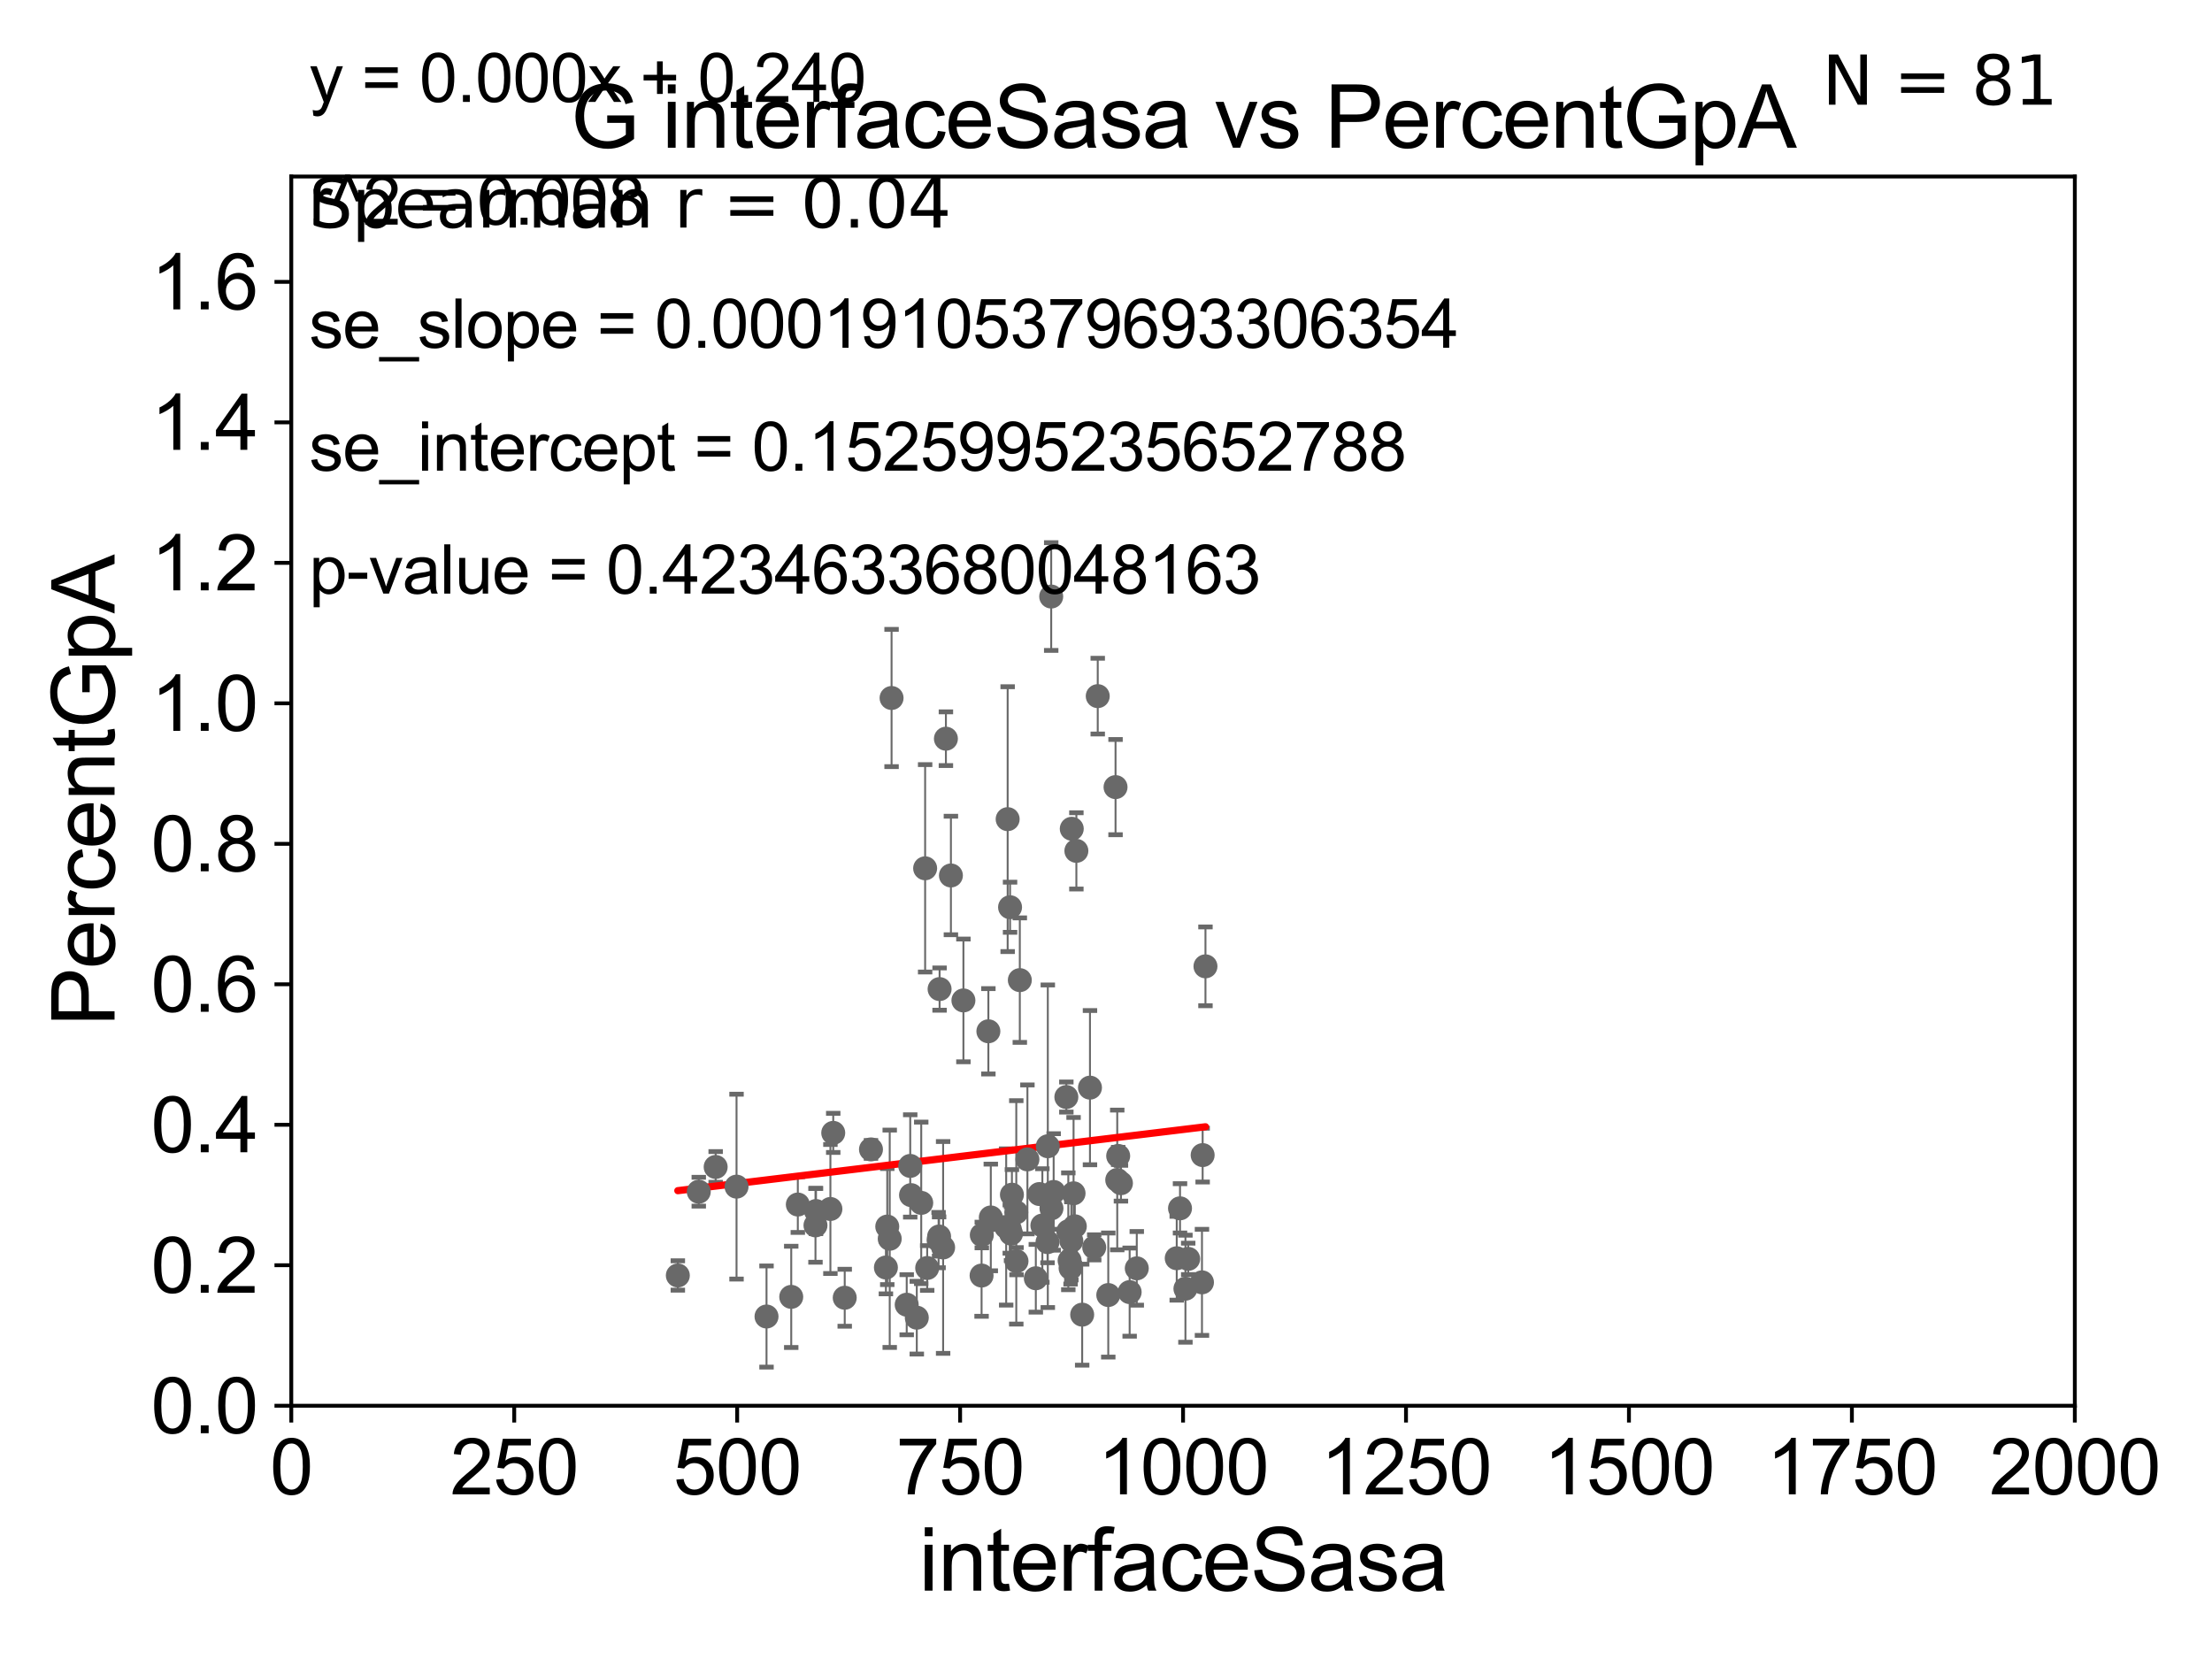 <?xml version="1.0" encoding="utf-8" standalone="no"?>
<!DOCTYPE svg PUBLIC "-//W3C//DTD SVG 1.1//EN"
  "http://www.w3.org/Graphics/SVG/1.1/DTD/svg11.dtd">
<svg xmlns:xlink="http://www.w3.org/1999/xlink" width="460.8pt" height="345.6pt" viewBox="0 0 460.8 345.6" xmlns="http://www.w3.org/2000/svg" version="1.1">
 <defs>
  <style type="text/css">*{stroke-linejoin: round; stroke-linecap: butt}</style>
 </defs>
 <g id="figure_1">
  <g id="patch_1">
   <path d="M 0 345.6 
L 460.8 345.6 
L 460.8 0 
L 0 0 
z
" style="fill: #ffffff"/>
  </g>
  <g id="axes_1">
   <g id="patch_2">
    <path d="M 60.68 292.84 
L 432.225 292.84 
L 432.225 36.775 
L 60.68 36.775 
z
" style="fill: #ffffff"/>
   </g>
   <g id="PathCollection_1">
    <defs>
     <path id="m10342f8706" d="M 0 1.118 
C 0.297 1.118 0.581 1 0.791 0.791 
C 1 0.581 1.118 0.297 1.118 0 
C 1.118 -0.297 1 -0.581 0.791 -0.791 
C 0.581 -1 0.297 -1.118 0 -1.118 
C -0.297 -1.118 -0.581 -1 -0.791 -0.791 
C -1 -0.581 -1.118 -0.297 -1.118 0 
C -1.118 0.297 -1 0.581 -0.791 0.791 
C -0.581 1 -0.297 1.118 0 1.118 
z
" style="stroke: #696969"/>
    </defs>
    <g clip-path="url(#p27c53de39f)">
     <use xlink:href="#m10342f8706" x="149.085" y="243.098" style="fill: #696969; stroke: #696969"/>
     <use xlink:href="#m10342f8706" x="223.268" y="172.647" style="fill: #696969; stroke: #696969"/>
     <use xlink:href="#m10342f8706" x="230.874" y="269.78" style="fill: #696969; stroke: #696969"/>
     <use xlink:href="#m10342f8706" x="250.534" y="240.628" style="fill: #696969; stroke: #696969"/>
     <use xlink:href="#m10342f8706" x="218.278" y="238.785" style="fill: #696969; stroke: #696969"/>
     <use xlink:href="#m10342f8706" x="235.328" y="269.169" style="fill: #696969; stroke: #696969"/>
     <use xlink:href="#m10342f8706" x="210.621" y="256.984" style="fill: #696969; stroke: #696969"/>
     <use xlink:href="#m10342f8706" x="173.578" y="235.999" style="fill: #696969; stroke: #696969"/>
     <use xlink:href="#m10342f8706" x="210.801" y="248.878" style="fill: #696969; stroke: #696969"/>
     <use xlink:href="#m10342f8706" x="204.481" y="265.72" style="fill: #696969; stroke: #696969"/>
     <use xlink:href="#m10342f8706" x="215.781" y="266.286" style="fill: #696969; stroke: #696969"/>
     <use xlink:href="#m10342f8706" x="250.393" y="267.136" style="fill: #696969; stroke: #696969"/>
     <use xlink:href="#m10342f8706" x="209.606" y="255.601" style="fill: #696969; stroke: #696969"/>
     <use xlink:href="#m10342f8706" x="217.145" y="255.294" style="fill: #696969; stroke: #696969"/>
     <use xlink:href="#m10342f8706" x="227.062" y="226.576" style="fill: #696969; stroke: #696969"/>
     <use xlink:href="#m10342f8706" x="209.913" y="170.644" style="fill: #696969; stroke: #696969"/>
     <use xlink:href="#m10342f8706" x="189.784" y="248.964" style="fill: #696969; stroke: #696969"/>
     <use xlink:href="#m10342f8706" x="227.946" y="259.85" style="fill: #696969; stroke: #696969"/>
     <use xlink:href="#m10342f8706" x="205.897" y="214.837" style="fill: #696969; stroke: #696969"/>
     <use xlink:href="#m10342f8706" x="189.617" y="242.882" style="fill: #696969; stroke: #696969"/>
     <use xlink:href="#m10342f8706" x="223.021" y="264.156" style="fill: #696969; stroke: #696969"/>
     <use xlink:href="#m10342f8706" x="224.229" y="177.251" style="fill: #696969; stroke: #696969"/>
     <use xlink:href="#m10342f8706" x="184.832" y="255.516" style="fill: #696969; stroke: #696969"/>
     <use xlink:href="#m10342f8706" x="218.986" y="124.27" style="fill: #696969; stroke: #696969"/>
     <use xlink:href="#m10342f8706" x="247.523" y="262.247" style="fill: #696969; stroke: #696969"/>
     <use xlink:href="#m10342f8706" x="223.905" y="255.461" style="fill: #696969; stroke: #696969"/>
     <use xlink:href="#m10342f8706" x="245.819" y="251.719" style="fill: #696969; stroke: #696969"/>
     <use xlink:href="#m10342f8706" x="218.219" y="258.757" style="fill: #696969; stroke: #696969"/>
     <use xlink:href="#m10342f8706" x="216.519" y="248.741" style="fill: #696969; stroke: #696969"/>
     <use xlink:href="#m10342f8706" x="197.05" y="153.884" style="fill: #696969; stroke: #696969"/>
     <use xlink:href="#m10342f8706" x="225.438" y="273.868" style="fill: #696969; stroke: #696969"/>
     <use xlink:href="#m10342f8706" x="232.742" y="245.805" style="fill: #696969; stroke: #696969"/>
     <use xlink:href="#m10342f8706" x="198.092" y="182.377" style="fill: #696969; stroke: #696969"/>
     <use xlink:href="#m10342f8706" x="232.938" y="240.802" style="fill: #696969; stroke: #696969"/>
     <use xlink:href="#m10342f8706" x="210.413" y="188.992" style="fill: #696969; stroke: #696969"/>
     <use xlink:href="#m10342f8706" x="206.615" y="254.178" style="fill: #696969; stroke: #696969"/>
     <use xlink:href="#m10342f8706" x="211.711" y="252.556" style="fill: #696969; stroke: #696969"/>
     <use xlink:href="#m10342f8706" x="251.121" y="201.305" style="fill: #696969; stroke: #696969"/>
     <use xlink:href="#m10342f8706" x="222.549" y="256.499" style="fill: #696969; stroke: #696969"/>
     <use xlink:href="#m10342f8706" x="192.723" y="180.884" style="fill: #696969; stroke: #696969"/>
     <use xlink:href="#m10342f8706" x="233.513" y="246.482" style="fill: #696969; stroke: #696969"/>
     <use xlink:href="#m10342f8706" x="223.181" y="258.495" style="fill: #696969; stroke: #696969"/>
     <use xlink:href="#m10342f8706" x="185.731" y="145.405" style="fill: #696969; stroke: #696969"/>
     <use xlink:href="#m10342f8706" x="193.149" y="264.146" style="fill: #696969; stroke: #696969"/>
     <use xlink:href="#m10342f8706" x="228.68" y="145.017" style="fill: #696969; stroke: #696969"/>
     <use xlink:href="#m10342f8706" x="195.631" y="257.586" style="fill: #696969; stroke: #696969"/>
     <use xlink:href="#m10342f8706" x="195.733" y="206.043" style="fill: #696969; stroke: #696969"/>
     <use xlink:href="#m10342f8706" x="184.551" y="264.045" style="fill: #696969; stroke: #696969"/>
     <use xlink:href="#m10342f8706" x="232.388" y="163.969" style="fill: #696969; stroke: #696969"/>
     <use xlink:href="#m10342f8706" x="211.758" y="262.729" style="fill: #696969; stroke: #696969"/>
     <use xlink:href="#m10342f8706" x="188.885" y="271.795" style="fill: #696969; stroke: #696969"/>
     <use xlink:href="#m10342f8706" x="206.402" y="253.619" style="fill: #696969; stroke: #696969"/>
     <use xlink:href="#m10342f8706" x="153.434" y="247.198" style="fill: #696969; stroke: #696969"/>
     <use xlink:href="#m10342f8706" x="175.972" y="270.344" style="fill: #696969; stroke: #696969"/>
     <use xlink:href="#m10342f8706" x="210.357" y="256.035" style="fill: #696969; stroke: #696969"/>
     <use xlink:href="#m10342f8706" x="164.828" y="270.162" style="fill: #696969; stroke: #696969"/>
     <use xlink:href="#m10342f8706" x="145.567" y="248.255" style="fill: #696969; stroke: #696969"/>
     <use xlink:href="#m10342f8706" x="141.205" y="265.702" style="fill: #696969; stroke: #696969"/>
     <use xlink:href="#m10342f8706" x="204.527" y="257.277" style="fill: #696969; stroke: #696969"/>
     <use xlink:href="#m10342f8706" x="169.987" y="252.283" style="fill: #696969; stroke: #696969"/>
     <use xlink:href="#m10342f8706" x="172.989" y="251.853" style="fill: #696969; stroke: #696969"/>
     <use xlink:href="#m10342f8706" x="245.134" y="262.115" style="fill: #696969; stroke: #696969"/>
     <use xlink:href="#m10342f8706" x="219.038" y="251.717" style="fill: #696969; stroke: #696969"/>
     <use xlink:href="#m10342f8706" x="191.91" y="250.581" style="fill: #696969; stroke: #696969"/>
     <use xlink:href="#m10342f8706" x="214.03" y="241.523" style="fill: #696969; stroke: #696969"/>
     <use xlink:href="#m10342f8706" x="246.947" y="268.461" style="fill: #696969; stroke: #696969"/>
     <use xlink:href="#m10342f8706" x="219.495" y="248.303" style="fill: #696969; stroke: #696969"/>
     <use xlink:href="#m10342f8706" x="181.44" y="239.442" style="fill: #696969; stroke: #696969"/>
     <use xlink:href="#m10342f8706" x="166.201" y="250.925" style="fill: #696969; stroke: #696969"/>
     <use xlink:href="#m10342f8706" x="212.447" y="204.178" style="fill: #696969; stroke: #696969"/>
     <use xlink:href="#m10342f8706" x="159.68" y="274.253" style="fill: #696969; stroke: #696969"/>
     <use xlink:href="#m10342f8706" x="236.811" y="264.219" style="fill: #696969; stroke: #696969"/>
     <use xlink:href="#m10342f8706" x="222.82" y="262.593" style="fill: #696969; stroke: #696969"/>
     <use xlink:href="#m10342f8706" x="190.985" y="274.495" style="fill: #696969; stroke: #696969"/>
     <use xlink:href="#m10342f8706" x="195.525" y="258.335" style="fill: #696969; stroke: #696969"/>
     <use xlink:href="#m10342f8706" x="200.697" y="208.407" style="fill: #696969; stroke: #696969"/>
     <use xlink:href="#m10342f8706" x="222.14" y="228.533" style="fill: #696969; stroke: #696969"/>
     <use xlink:href="#m10342f8706" x="196.47" y="259.868" style="fill: #696969; stroke: #696969"/>
     <use xlink:href="#m10342f8706" x="223.643" y="248.588" style="fill: #696969; stroke: #696969"/>
     <use xlink:href="#m10342f8706" x="185.346" y="258.056" style="fill: #696969; stroke: #696969"/>
     <use xlink:href="#m10342f8706" x="169.879" y="255.267" style="fill: #696969; stroke: #696969"/>
    </g>
   </g>
   <g id="matplotlib.axis_1">
    <g id="xtick_1">
     <g id="line2d_1">
      <defs>
       <path id="mc0ba7c9ba1" d="M 0 0 
L 0 3.5 
" style="stroke: #000000; stroke-width: 0.8"/>
      </defs>
      <g>
       <use xlink:href="#mc0ba7c9ba1" x="60.68" y="292.84" style="stroke: #000000; stroke-width: 0.8"/>
      </g>
     </g>
     <g id="text_1">
      <!-- 0 -->
      <g transform="translate(56.231 311.293)scale(0.16 -0.16)">
       <defs>
        <path id="ArialMT-30" d="M 266 2259 
Q 266 3072 433 3567 
Q 600 4063 929 4331 
Q 1259 4600 1759 4600 
Q 2128 4600 2406 4451 
Q 2684 4303 2865 4023 
Q 3047 3744 3150 3342 
Q 3253 2941 3253 2259 
Q 3253 1453 3087 958 
Q 2922 463 2592 192 
Q 2263 -78 1759 -78 
Q 1097 -78 719 397 
Q 266 969 266 2259 
z
M 844 2259 
Q 844 1131 1108 757 
Q 1372 384 1759 384 
Q 2147 384 2411 759 
Q 2675 1134 2675 2259 
Q 2675 3391 2411 3762 
Q 2147 4134 1753 4134 
Q 1366 4134 1134 3806 
Q 844 3388 844 2259 
z
" transform="scale(0.016)"/>
       </defs>
       <use xlink:href="#ArialMT-30"/>
      </g>
     </g>
    </g>
    <g id="xtick_2">
     <g id="line2d_2">
      <g>
       <use xlink:href="#mc0ba7c9ba1" x="107.123" y="292.84" style="stroke: #000000; stroke-width: 0.8"/>
      </g>
     </g>
     <g id="text_2">
      <!-- 250 -->
      <g transform="translate(93.777 311.293)scale(0.16 -0.16)">
       <defs>
        <path id="ArialMT-32" d="M 3222 541 
L 3222 0 
L 194 0 
Q 188 203 259 391 
Q 375 700 629 1000 
Q 884 1300 1366 1694 
Q 2113 2306 2375 2664 
Q 2638 3022 2638 3341 
Q 2638 3675 2398 3904 
Q 2159 4134 1775 4134 
Q 1369 4134 1125 3890 
Q 881 3647 878 3216 
L 300 3275 
Q 359 3922 746 4261 
Q 1134 4600 1788 4600 
Q 2447 4600 2831 4234 
Q 3216 3869 3216 3328 
Q 3216 3053 3103 2787 
Q 2991 2522 2730 2228 
Q 2469 1934 1863 1422 
Q 1356 997 1212 845 
Q 1069 694 975 541 
L 3222 541 
z
" transform="scale(0.016)"/>
        <path id="ArialMT-35" d="M 266 1200 
L 856 1250 
Q 922 819 1161 601 
Q 1400 384 1738 384 
Q 2144 384 2425 690 
Q 2706 997 2706 1503 
Q 2706 1984 2436 2262 
Q 2166 2541 1728 2541 
Q 1456 2541 1237 2417 
Q 1019 2294 894 2097 
L 366 2166 
L 809 4519 
L 3088 4519 
L 3088 3981 
L 1259 3981 
L 1013 2750 
Q 1425 3038 1878 3038 
Q 2478 3038 2890 2622 
Q 3303 2206 3303 1553 
Q 3303 931 2941 478 
Q 2500 -78 1738 -78 
Q 1113 -78 717 272 
Q 322 622 266 1200 
z
" transform="scale(0.016)"/>
       </defs>
       <use xlink:href="#ArialMT-32"/>
       <use xlink:href="#ArialMT-35" x="55.615"/>
       <use xlink:href="#ArialMT-30" x="111.23"/>
      </g>
     </g>
    </g>
    <g id="xtick_3">
     <g id="line2d_3">
      <g>
       <use xlink:href="#mc0ba7c9ba1" x="153.566" y="292.84" style="stroke: #000000; stroke-width: 0.8"/>
      </g>
     </g>
     <g id="text_3">
      <!-- 500 -->
      <g transform="translate(140.22 311.293)scale(0.16 -0.16)">
       <use xlink:href="#ArialMT-35"/>
       <use xlink:href="#ArialMT-30" x="55.615"/>
       <use xlink:href="#ArialMT-30" x="111.23"/>
      </g>
     </g>
    </g>
    <g id="xtick_4">
     <g id="line2d_4">
      <g>
       <use xlink:href="#mc0ba7c9ba1" x="200.009" y="292.84" style="stroke: #000000; stroke-width: 0.8"/>
      </g>
     </g>
     <g id="text_4">
      <!-- 750 -->
      <g transform="translate(186.663 311.293)scale(0.16 -0.16)">
       <defs>
        <path id="ArialMT-37" d="M 303 3981 
L 303 4522 
L 3269 4522 
L 3269 4084 
Q 2831 3619 2401 2847 
Q 1972 2075 1738 1259 
Q 1569 684 1522 0 
L 944 0 
Q 953 541 1156 1306 
Q 1359 2072 1739 2783 
Q 2119 3494 2547 3981 
L 303 3981 
z
" transform="scale(0.016)"/>
       </defs>
       <use xlink:href="#ArialMT-37"/>
       <use xlink:href="#ArialMT-35" x="55.615"/>
       <use xlink:href="#ArialMT-30" x="111.23"/>
      </g>
     </g>
    </g>
    <g id="xtick_5">
     <g id="line2d_5">
      <g>
       <use xlink:href="#mc0ba7c9ba1" x="246.452" y="292.84" style="stroke: #000000; stroke-width: 0.8"/>
      </g>
     </g>
     <g id="text_5">
      <!-- 1000 -->
      <g transform="translate(228.657 311.293)scale(0.16 -0.16)">
       <defs>
        <path id="ArialMT-31" d="M 2384 0 
L 1822 0 
L 1822 3584 
Q 1619 3391 1289 3197 
Q 959 3003 697 2906 
L 697 3450 
Q 1169 3672 1522 3987 
Q 1875 4303 2022 4600 
L 2384 4600 
L 2384 0 
z
" transform="scale(0.016)"/>
       </defs>
       <use xlink:href="#ArialMT-31"/>
       <use xlink:href="#ArialMT-30" x="55.615"/>
       <use xlink:href="#ArialMT-30" x="111.23"/>
       <use xlink:href="#ArialMT-30" x="166.846"/>
      </g>
     </g>
    </g>
    <g id="xtick_6">
     <g id="line2d_6">
      <g>
       <use xlink:href="#mc0ba7c9ba1" x="292.896" y="292.84" style="stroke: #000000; stroke-width: 0.8"/>
      </g>
     </g>
     <g id="text_6">
      <!-- 1250 -->
      <g transform="translate(275.101 311.293)scale(0.16 -0.16)">
       <use xlink:href="#ArialMT-31"/>
       <use xlink:href="#ArialMT-32" x="55.615"/>
       <use xlink:href="#ArialMT-35" x="111.23"/>
       <use xlink:href="#ArialMT-30" x="166.846"/>
      </g>
     </g>
    </g>
    <g id="xtick_7">
     <g id="line2d_7">
      <g>
       <use xlink:href="#mc0ba7c9ba1" x="339.339" y="292.84" style="stroke: #000000; stroke-width: 0.8"/>
      </g>
     </g>
     <g id="text_7">
      <!-- 1500 -->
      <g transform="translate(321.544 311.293)scale(0.16 -0.16)">
       <use xlink:href="#ArialMT-31"/>
       <use xlink:href="#ArialMT-35" x="55.615"/>
       <use xlink:href="#ArialMT-30" x="111.23"/>
       <use xlink:href="#ArialMT-30" x="166.846"/>
      </g>
     </g>
    </g>
    <g id="xtick_8">
     <g id="line2d_8">
      <g>
       <use xlink:href="#mc0ba7c9ba1" x="385.782" y="292.84" style="stroke: #000000; stroke-width: 0.8"/>
      </g>
     </g>
     <g id="text_8">
      <!-- 1750 -->
      <g transform="translate(367.987 311.293)scale(0.16 -0.16)">
       <use xlink:href="#ArialMT-31"/>
       <use xlink:href="#ArialMT-37" x="55.615"/>
       <use xlink:href="#ArialMT-35" x="111.23"/>
       <use xlink:href="#ArialMT-30" x="166.846"/>
      </g>
     </g>
    </g>
    <g id="xtick_9">
     <g id="line2d_9">
      <g>
       <use xlink:href="#mc0ba7c9ba1" x="432.225" y="292.84" style="stroke: #000000; stroke-width: 0.8"/>
      </g>
     </g>
     <g id="text_9">
      <!-- 2000 -->
      <g transform="translate(414.43 311.293)scale(0.16 -0.16)">
       <use xlink:href="#ArialMT-32"/>
       <use xlink:href="#ArialMT-30" x="55.615"/>
       <use xlink:href="#ArialMT-30" x="111.23"/>
       <use xlink:href="#ArialMT-30" x="166.846"/>
      </g>
     </g>
    </g>
    <g id="text_10">
     <!-- interfaceSasa -->
     <g transform="translate(191.423 331.357)scale(0.18 -0.18)">
      <defs>
       <path id="ArialMT-69" d="M 425 3934 
L 425 4581 
L 988 4581 
L 988 3934 
L 425 3934 
z
M 425 0 
L 425 3319 
L 988 3319 
L 988 0 
L 425 0 
z
" transform="scale(0.016)"/>
       <path id="ArialMT-6e" d="M 422 0 
L 422 3319 
L 928 3319 
L 928 2847 
Q 1294 3394 1984 3394 
Q 2284 3394 2536 3286 
Q 2788 3178 2913 3003 
Q 3038 2828 3088 2588 
Q 3119 2431 3119 2041 
L 3119 0 
L 2556 0 
L 2556 2019 
Q 2556 2363 2490 2533 
Q 2425 2703 2258 2804 
Q 2091 2906 1866 2906 
Q 1506 2906 1245 2678 
Q 984 2450 984 1813 
L 984 0 
L 422 0 
z
" transform="scale(0.016)"/>
       <path id="ArialMT-74" d="M 1650 503 
L 1731 6 
Q 1494 -44 1306 -44 
Q 1000 -44 831 53 
Q 663 150 594 308 
Q 525 466 525 972 
L 525 2881 
L 113 2881 
L 113 3319 
L 525 3319 
L 525 4141 
L 1084 4478 
L 1084 3319 
L 1650 3319 
L 1650 2881 
L 1084 2881 
L 1084 941 
Q 1084 700 1114 631 
Q 1144 563 1211 522 
Q 1278 481 1403 481 
Q 1497 481 1650 503 
z
" transform="scale(0.016)"/>
       <path id="ArialMT-65" d="M 2694 1069 
L 3275 997 
Q 3138 488 2766 206 
Q 2394 -75 1816 -75 
Q 1088 -75 661 373 
Q 234 822 234 1631 
Q 234 2469 665 2931 
Q 1097 3394 1784 3394 
Q 2450 3394 2872 2941 
Q 3294 2488 3294 1666 
Q 3294 1616 3291 1516 
L 816 1516 
Q 847 969 1125 678 
Q 1403 388 1819 388 
Q 2128 388 2347 550 
Q 2566 713 2694 1069 
z
M 847 1978 
L 2700 1978 
Q 2663 2397 2488 2606 
Q 2219 2931 1791 2931 
Q 1403 2931 1139 2672 
Q 875 2413 847 1978 
z
" transform="scale(0.016)"/>
       <path id="ArialMT-72" d="M 416 0 
L 416 3319 
L 922 3319 
L 922 2816 
Q 1116 3169 1280 3281 
Q 1444 3394 1641 3394 
Q 1925 3394 2219 3213 
L 2025 2691 
Q 1819 2813 1613 2813 
Q 1428 2813 1281 2702 
Q 1134 2591 1072 2394 
Q 978 2094 978 1738 
L 978 0 
L 416 0 
z
" transform="scale(0.016)"/>
       <path id="ArialMT-66" d="M 556 0 
L 556 2881 
L 59 2881 
L 59 3319 
L 556 3319 
L 556 3672 
Q 556 4006 616 4169 
Q 697 4388 901 4523 
Q 1106 4659 1475 4659 
Q 1713 4659 2000 4603 
L 1916 4113 
Q 1741 4144 1584 4144 
Q 1328 4144 1222 4034 
Q 1116 3925 1116 3625 
L 1116 3319 
L 1763 3319 
L 1763 2881 
L 1116 2881 
L 1116 0 
L 556 0 
z
" transform="scale(0.016)"/>
       <path id="ArialMT-61" d="M 2588 409 
Q 2275 144 1986 34 
Q 1697 -75 1366 -75 
Q 819 -75 525 192 
Q 231 459 231 875 
Q 231 1119 342 1320 
Q 453 1522 633 1644 
Q 813 1766 1038 1828 
Q 1203 1872 1538 1913 
Q 2219 1994 2541 2106 
Q 2544 2222 2544 2253 
Q 2544 2597 2384 2738 
Q 2169 2928 1744 2928 
Q 1347 2928 1158 2789 
Q 969 2650 878 2297 
L 328 2372 
Q 403 2725 575 2942 
Q 747 3159 1072 3276 
Q 1397 3394 1825 3394 
Q 2250 3394 2515 3294 
Q 2781 3194 2906 3042 
Q 3031 2891 3081 2659 
Q 3109 2516 3109 2141 
L 3109 1391 
Q 3109 606 3145 398 
Q 3181 191 3288 0 
L 2700 0 
Q 2613 175 2588 409 
z
M 2541 1666 
Q 2234 1541 1622 1453 
Q 1275 1403 1131 1340 
Q 988 1278 909 1158 
Q 831 1038 831 891 
Q 831 666 1001 516 
Q 1172 366 1500 366 
Q 1825 366 2078 508 
Q 2331 650 2450 897 
Q 2541 1088 2541 1459 
L 2541 1666 
z
" transform="scale(0.016)"/>
       <path id="ArialMT-63" d="M 2588 1216 
L 3141 1144 
Q 3050 572 2676 248 
Q 2303 -75 1759 -75 
Q 1078 -75 664 370 
Q 250 816 250 1647 
Q 250 2184 428 2587 
Q 606 2991 970 3192 
Q 1334 3394 1763 3394 
Q 2303 3394 2647 3120 
Q 2991 2847 3088 2344 
L 2541 2259 
Q 2463 2594 2264 2762 
Q 2066 2931 1784 2931 
Q 1359 2931 1093 2626 
Q 828 2322 828 1663 
Q 828 994 1084 691 
Q 1341 388 1753 388 
Q 2084 388 2306 591 
Q 2528 794 2588 1216 
z
" transform="scale(0.016)"/>
       <path id="ArialMT-53" d="M 288 1472 
L 859 1522 
Q 900 1178 1048 958 
Q 1197 738 1509 602 
Q 1822 466 2213 466 
Q 2559 466 2825 569 
Q 3091 672 3220 851 
Q 3350 1031 3350 1244 
Q 3350 1459 3225 1620 
Q 3100 1781 2813 1891 
Q 2628 1963 1997 2114 
Q 1366 2266 1113 2400 
Q 784 2572 623 2826 
Q 463 3081 463 3397 
Q 463 3744 659 4045 
Q 856 4347 1234 4503 
Q 1613 4659 2075 4659 
Q 2584 4659 2973 4495 
Q 3363 4331 3572 4012 
Q 3781 3694 3797 3291 
L 3216 3247 
Q 3169 3681 2898 3903 
Q 2628 4125 2100 4125 
Q 1550 4125 1298 3923 
Q 1047 3722 1047 3438 
Q 1047 3191 1225 3031 
Q 1400 2872 2139 2705 
Q 2878 2538 3153 2413 
Q 3553 2228 3743 1945 
Q 3934 1663 3934 1294 
Q 3934 928 3725 604 
Q 3516 281 3123 101 
Q 2731 -78 2241 -78 
Q 1619 -78 1198 103 
Q 778 284 539 648 
Q 300 1013 288 1472 
z
" transform="scale(0.016)"/>
       <path id="ArialMT-73" d="M 197 991 
L 753 1078 
Q 800 744 1014 566 
Q 1228 388 1613 388 
Q 2000 388 2187 545 
Q 2375 703 2375 916 
Q 2375 1106 2209 1216 
Q 2094 1291 1634 1406 
Q 1016 1563 777 1677 
Q 538 1791 414 1992 
Q 291 2194 291 2438 
Q 291 2659 392 2848 
Q 494 3038 669 3163 
Q 800 3259 1026 3326 
Q 1253 3394 1513 3394 
Q 1903 3394 2198 3281 
Q 2494 3169 2634 2976 
Q 2775 2784 2828 2463 
L 2278 2388 
Q 2241 2644 2061 2787 
Q 1881 2931 1553 2931 
Q 1166 2931 1000 2803 
Q 834 2675 834 2503 
Q 834 2394 903 2306 
Q 972 2216 1119 2156 
Q 1203 2125 1616 2013 
Q 2213 1853 2448 1751 
Q 2684 1650 2818 1456 
Q 2953 1263 2953 975 
Q 2953 694 2789 445 
Q 2625 197 2315 61 
Q 2006 -75 1616 -75 
Q 969 -75 630 194 
Q 291 463 197 991 
z
" transform="scale(0.016)"/>
      </defs>
      <use xlink:href="#ArialMT-69"/>
      <use xlink:href="#ArialMT-6e" x="22.217"/>
      <use xlink:href="#ArialMT-74" x="77.832"/>
      <use xlink:href="#ArialMT-65" x="105.615"/>
      <use xlink:href="#ArialMT-72" x="161.23"/>
      <use xlink:href="#ArialMT-66" x="194.531"/>
      <use xlink:href="#ArialMT-61" x="222.314"/>
      <use xlink:href="#ArialMT-63" x="277.93"/>
      <use xlink:href="#ArialMT-65" x="327.93"/>
      <use xlink:href="#ArialMT-53" x="383.545"/>
      <use xlink:href="#ArialMT-61" x="450.244"/>
      <use xlink:href="#ArialMT-73" x="505.859"/>
      <use xlink:href="#ArialMT-61" x="555.859"/>
     </g>
    </g>
   </g>
   <g id="matplotlib.axis_2">
    <g id="ytick_1">
     <g id="line2d_10">
      <defs>
       <path id="m069a12047e" d="M 0 0 
L -3.5 0 
" style="stroke: #000000; stroke-width: 0.8"/>
      </defs>
      <g>
       <use xlink:href="#m069a12047e" x="60.68" y="292.84" style="stroke: #000000; stroke-width: 0.8"/>
      </g>
     </g>
     <g id="text_11">
      <!-- 0.0 -->
      <g transform="translate(31.44 298.566)scale(0.16 -0.16)">
       <defs>
        <path id="ArialMT-2e" d="M 581 0 
L 581 641 
L 1222 641 
L 1222 0 
L 581 0 
z
" transform="scale(0.016)"/>
       </defs>
       <use xlink:href="#ArialMT-30"/>
       <use xlink:href="#ArialMT-2e" x="55.615"/>
       <use xlink:href="#ArialMT-30" x="83.398"/>
      </g>
     </g>
    </g>
    <g id="ytick_2">
     <g id="line2d_11">
      <g>
       <use xlink:href="#m069a12047e" x="60.68" y="263.575" style="stroke: #000000; stroke-width: 0.8"/>
      </g>
     </g>
     <g id="text_12">
      <!-- 0.2 -->
      <g transform="translate(31.44 269.302)scale(0.16 -0.16)">
       <use xlink:href="#ArialMT-30"/>
       <use xlink:href="#ArialMT-2e" x="55.615"/>
       <use xlink:href="#ArialMT-32" x="83.398"/>
      </g>
     </g>
    </g>
    <g id="ytick_3">
     <g id="line2d_12">
      <g>
       <use xlink:href="#m069a12047e" x="60.68" y="234.311" style="stroke: #000000; stroke-width: 0.8"/>
      </g>
     </g>
     <g id="text_13">
      <!-- 0.4 -->
      <g transform="translate(31.44 240.037)scale(0.16 -0.16)">
       <defs>
        <path id="ArialMT-34" d="M 2069 0 
L 2069 1097 
L 81 1097 
L 81 1613 
L 2172 4581 
L 2631 4581 
L 2631 1613 
L 3250 1613 
L 3250 1097 
L 2631 1097 
L 2631 0 
L 2069 0 
z
M 2069 1613 
L 2069 3678 
L 634 1613 
L 2069 1613 
z
" transform="scale(0.016)"/>
       </defs>
       <use xlink:href="#ArialMT-30"/>
       <use xlink:href="#ArialMT-2e" x="55.615"/>
       <use xlink:href="#ArialMT-34" x="83.398"/>
      </g>
     </g>
    </g>
    <g id="ytick_4">
     <g id="line2d_13">
      <g>
       <use xlink:href="#m069a12047e" x="60.68" y="205.046" style="stroke: #000000; stroke-width: 0.8"/>
      </g>
     </g>
     <g id="text_14">
      <!-- 0.6 -->
      <g transform="translate(31.44 210.772)scale(0.16 -0.16)">
       <defs>
        <path id="ArialMT-36" d="M 3184 3459 
L 2625 3416 
Q 2550 3747 2413 3897 
Q 2184 4138 1850 4138 
Q 1581 4138 1378 3988 
Q 1113 3794 959 3422 
Q 806 3050 800 2363 
Q 1003 2672 1297 2822 
Q 1591 2972 1913 2972 
Q 2475 2972 2870 2558 
Q 3266 2144 3266 1488 
Q 3266 1056 3080 686 
Q 2894 316 2569 119 
Q 2244 -78 1831 -78 
Q 1128 -78 684 439 
Q 241 956 241 2144 
Q 241 3472 731 4075 
Q 1159 4600 1884 4600 
Q 2425 4600 2770 4297 
Q 3116 3994 3184 3459 
z
M 888 1484 
Q 888 1194 1011 928 
Q 1134 663 1356 523 
Q 1578 384 1822 384 
Q 2178 384 2434 671 
Q 2691 959 2691 1453 
Q 2691 1928 2437 2201 
Q 2184 2475 1800 2475 
Q 1419 2475 1153 2201 
Q 888 1928 888 1484 
z
" transform="scale(0.016)"/>
       </defs>
       <use xlink:href="#ArialMT-30"/>
       <use xlink:href="#ArialMT-2e" x="55.615"/>
       <use xlink:href="#ArialMT-36" x="83.398"/>
      </g>
     </g>
    </g>
    <g id="ytick_5">
     <g id="line2d_14">
      <g>
       <use xlink:href="#m069a12047e" x="60.68" y="175.782" style="stroke: #000000; stroke-width: 0.8"/>
      </g>
     </g>
     <g id="text_15">
      <!-- 0.8 -->
      <g transform="translate(31.44 181.508)scale(0.16 -0.16)">
       <defs>
        <path id="ArialMT-38" d="M 1131 2484 
Q 781 2613 612 2850 
Q 444 3088 444 3419 
Q 444 3919 803 4259 
Q 1163 4600 1759 4600 
Q 2359 4600 2725 4251 
Q 3091 3903 3091 3403 
Q 3091 3084 2923 2848 
Q 2756 2613 2416 2484 
Q 2838 2347 3058 2040 
Q 3278 1734 3278 1309 
Q 3278 722 2862 322 
Q 2447 -78 1769 -78 
Q 1091 -78 675 323 
Q 259 725 259 1325 
Q 259 1772 486 2073 
Q 713 2375 1131 2484 
z
M 1019 3438 
Q 1019 3113 1228 2906 
Q 1438 2700 1772 2700 
Q 2097 2700 2305 2904 
Q 2513 3109 2513 3406 
Q 2513 3716 2298 3927 
Q 2084 4138 1766 4138 
Q 1444 4138 1231 3931 
Q 1019 3725 1019 3438 
z
M 838 1322 
Q 838 1081 952 856 
Q 1066 631 1291 507 
Q 1516 384 1775 384 
Q 2178 384 2440 643 
Q 2703 903 2703 1303 
Q 2703 1709 2433 1975 
Q 2163 2241 1756 2241 
Q 1359 2241 1098 1978 
Q 838 1716 838 1322 
z
" transform="scale(0.016)"/>
       </defs>
       <use xlink:href="#ArialMT-30"/>
       <use xlink:href="#ArialMT-2e" x="55.615"/>
       <use xlink:href="#ArialMT-38" x="83.398"/>
      </g>
     </g>
    </g>
    <g id="ytick_6">
     <g id="line2d_15">
      <g>
       <use xlink:href="#m069a12047e" x="60.68" y="146.517" style="stroke: #000000; stroke-width: 0.8"/>
      </g>
     </g>
     <g id="text_16">
      <!-- 1.0 -->
      <g transform="translate(31.44 152.243)scale(0.16 -0.16)">
       <use xlink:href="#ArialMT-31"/>
       <use xlink:href="#ArialMT-2e" x="55.615"/>
       <use xlink:href="#ArialMT-30" x="83.398"/>
      </g>
     </g>
    </g>
    <g id="ytick_7">
     <g id="line2d_16">
      <g>
       <use xlink:href="#m069a12047e" x="60.68" y="117.252" style="stroke: #000000; stroke-width: 0.8"/>
      </g>
     </g>
     <g id="text_17">
      <!-- 1.2 -->
      <g transform="translate(31.44 122.979)scale(0.16 -0.16)">
       <use xlink:href="#ArialMT-31"/>
       <use xlink:href="#ArialMT-2e" x="55.615"/>
       <use xlink:href="#ArialMT-32" x="83.398"/>
      </g>
     </g>
    </g>
    <g id="ytick_8">
     <g id="line2d_17">
      <g>
       <use xlink:href="#m069a12047e" x="60.68" y="87.988" style="stroke: #000000; stroke-width: 0.8"/>
      </g>
     </g>
     <g id="text_18">
      <!-- 1.4 -->
      <g transform="translate(31.44 93.714)scale(0.16 -0.16)">
       <use xlink:href="#ArialMT-31"/>
       <use xlink:href="#ArialMT-2e" x="55.615"/>
       <use xlink:href="#ArialMT-34" x="83.398"/>
      </g>
     </g>
    </g>
    <g id="ytick_9">
     <g id="line2d_18">
      <g>
       <use xlink:href="#m069a12047e" x="60.68" y="58.723" style="stroke: #000000; stroke-width: 0.8"/>
      </g>
     </g>
     <g id="text_19">
      <!-- 1.6 -->
      <g transform="translate(31.44 64.45)scale(0.16 -0.16)">
       <use xlink:href="#ArialMT-31"/>
       <use xlink:href="#ArialMT-2e" x="55.615"/>
       <use xlink:href="#ArialMT-36" x="83.398"/>
      </g>
     </g>
    </g>
    <g id="text_20">
     <!-- PercentGpA -->
     <g transform="translate(23.863 213.831)rotate(-90)scale(0.18 -0.18)">
      <defs>
       <path id="ArialMT-50" d="M 494 0 
L 494 4581 
L 2222 4581 
Q 2678 4581 2919 4538 
Q 3256 4481 3484 4323 
Q 3713 4166 3852 3881 
Q 3991 3597 3991 3256 
Q 3991 2672 3619 2267 
Q 3247 1863 2275 1863 
L 1100 1863 
L 1100 0 
L 494 0 
z
M 1100 2403 
L 2284 2403 
Q 2872 2403 3119 2622 
Q 3366 2841 3366 3238 
Q 3366 3525 3220 3729 
Q 3075 3934 2838 4000 
Q 2684 4041 2272 4041 
L 1100 4041 
L 1100 2403 
z
" transform="scale(0.016)"/>
       <path id="ArialMT-47" d="M 2638 1797 
L 2638 2334 
L 4578 2338 
L 4578 638 
Q 4131 281 3656 101 
Q 3181 -78 2681 -78 
Q 2006 -78 1454 211 
Q 903 500 622 1047 
Q 341 1594 341 2269 
Q 341 2938 620 3517 
Q 900 4097 1425 4378 
Q 1950 4659 2634 4659 
Q 3131 4659 3532 4498 
Q 3934 4338 4162 4050 
Q 4391 3763 4509 3300 
L 3963 3150 
Q 3859 3500 3706 3700 
Q 3553 3900 3268 4020 
Q 2984 4141 2638 4141 
Q 2222 4141 1919 4014 
Q 1616 3888 1430 3681 
Q 1244 3475 1141 3228 
Q 966 2803 966 2306 
Q 966 1694 1177 1281 
Q 1388 869 1791 669 
Q 2194 469 2647 469 
Q 3041 469 3416 620 
Q 3791 772 3984 944 
L 3984 1797 
L 2638 1797 
z
" transform="scale(0.016)"/>
       <path id="ArialMT-70" d="M 422 -1272 
L 422 3319 
L 934 3319 
L 934 2888 
Q 1116 3141 1344 3267 
Q 1572 3394 1897 3394 
Q 2322 3394 2647 3175 
Q 2972 2956 3137 2557 
Q 3303 2159 3303 1684 
Q 3303 1175 3120 767 
Q 2938 359 2589 142 
Q 2241 -75 1856 -75 
Q 1575 -75 1351 44 
Q 1128 163 984 344 
L 984 -1272 
L 422 -1272 
z
M 931 1641 
Q 931 1000 1190 694 
Q 1450 388 1819 388 
Q 2194 388 2461 705 
Q 2728 1022 2728 1688 
Q 2728 2322 2467 2637 
Q 2206 2953 1844 2953 
Q 1484 2953 1207 2617 
Q 931 2281 931 1641 
z
" transform="scale(0.016)"/>
       <path id="ArialMT-41" d="M -9 0 
L 1750 4581 
L 2403 4581 
L 4278 0 
L 3588 0 
L 3053 1388 
L 1138 1388 
L 634 0 
L -9 0 
z
M 1313 1881 
L 2866 1881 
L 2388 3150 
Q 2169 3728 2063 4100 
Q 1975 3659 1816 3225 
L 1313 1881 
z
" transform="scale(0.016)"/>
      </defs>
      <use xlink:href="#ArialMT-50"/>
      <use xlink:href="#ArialMT-65" x="66.699"/>
      <use xlink:href="#ArialMT-72" x="122.314"/>
      <use xlink:href="#ArialMT-63" x="155.615"/>
      <use xlink:href="#ArialMT-65" x="205.615"/>
      <use xlink:href="#ArialMT-6e" x="261.23"/>
      <use xlink:href="#ArialMT-74" x="316.846"/>
      <use xlink:href="#ArialMT-47" x="344.629"/>
      <use xlink:href="#ArialMT-70" x="422.412"/>
      <use xlink:href="#ArialMT-41" x="478.027"/>
     </g>
    </g>
   </g>
   <g id="LineCollection_1">
    <path d="M 149.085 246.301 
L 149.085 239.895 
" clip-path="url(#p27c53de39f)" style="fill: none; stroke: #696969; stroke-width: 0.4"/>
    <path d="M 223.268 173.156 
L 223.268 172.138 
" clip-path="url(#p27c53de39f)" style="fill: none; stroke: #696969; stroke-width: 0.4"/>
    <path d="M 230.874 282.706 
L 230.874 256.855 
" clip-path="url(#p27c53de39f)" style="fill: none; stroke: #696969; stroke-width: 0.4"/>
    <path d="M 250.534 246.235 
L 250.534 235.02 
" clip-path="url(#p27c53de39f)" style="fill: none; stroke: #696969; stroke-width: 0.4"/>
    <path d="M 218.278 272.385 
L 218.278 205.184 
" clip-path="url(#p27c53de39f)" style="fill: none; stroke: #696969; stroke-width: 0.4"/>
    <path d="M 235.328 278.35 
L 235.328 259.989 
" clip-path="url(#p27c53de39f)" style="fill: none; stroke: #696969; stroke-width: 0.4"/>
    <path d="M 210.621 262.585 
L 210.621 251.382 
" clip-path="url(#p27c53de39f)" style="fill: none; stroke: #696969; stroke-width: 0.4"/>
    <path d="M 173.578 240.077 
L 173.578 231.922 
" clip-path="url(#p27c53de39f)" style="fill: none; stroke: #696969; stroke-width: 0.4"/>
    <path d="M 210.801 254.103 
L 210.801 243.652 
" clip-path="url(#p27c53de39f)" style="fill: none; stroke: #696969; stroke-width: 0.4"/>
    <path d="M 204.481 274.206 
L 204.481 257.234 
" clip-path="url(#p27c53de39f)" style="fill: none; stroke: #696969; stroke-width: 0.4"/>
    <path d="M 215.781 273.34 
L 215.781 259.232 
" clip-path="url(#p27c53de39f)" style="fill: none; stroke: #696969; stroke-width: 0.4"/>
    <path d="M 250.393 278.18 
L 250.393 256.092 
" clip-path="url(#p27c53de39f)" style="fill: none; stroke: #696969; stroke-width: 0.4"/>
    <path d="M 209.606 271.873 
L 209.606 239.328 
" clip-path="url(#p27c53de39f)" style="fill: none; stroke: #696969; stroke-width: 0.4"/>
    <path d="M 217.145 267.117 
L 217.145 243.47 
" clip-path="url(#p27c53de39f)" style="fill: none; stroke: #696969; stroke-width: 0.4"/>
    <path d="M 227.062 242.639 
L 227.062 210.513 
" clip-path="url(#p27c53de39f)" style="fill: none; stroke: #696969; stroke-width: 0.4"/>
    <path d="M 209.913 198.23 
L 209.913 143.057 
" clip-path="url(#p27c53de39f)" style="fill: none; stroke: #696969; stroke-width: 0.4"/>
    <path d="M 189.784 249.478 
L 189.784 248.45 
" clip-path="url(#p27c53de39f)" style="fill: none; stroke: #696969; stroke-width: 0.4"/>
    <path d="M 227.946 262.469 
L 227.946 257.231 
" clip-path="url(#p27c53de39f)" style="fill: none; stroke: #696969; stroke-width: 0.4"/>
    <path d="M 205.897 223.729 
L 205.897 205.946 
" clip-path="url(#p27c53de39f)" style="fill: none; stroke: #696969; stroke-width: 0.4"/>
    <path d="M 189.617 253.543 
L 189.617 232.221 
" clip-path="url(#p27c53de39f)" style="fill: none; stroke: #696969; stroke-width: 0.4"/>
    <path d="M 223.021 267.489 
L 223.021 260.823 
" clip-path="url(#p27c53de39f)" style="fill: none; stroke: #696969; stroke-width: 0.4"/>
    <path d="M 224.229 185.195 
L 224.229 169.307 
" clip-path="url(#p27c53de39f)" style="fill: none; stroke: #696969; stroke-width: 0.4"/>
    <path d="M 184.832 267.603 
L 184.832 243.429 
" clip-path="url(#p27c53de39f)" style="fill: none; stroke: #696969; stroke-width: 0.4"/>
    <path d="M 218.986 135.492 
L 218.986 113.048 
" clip-path="url(#p27c53de39f)" style="fill: none; stroke: #696969; stroke-width: 0.4"/>
    <path d="M 247.523 265.52 
L 247.523 258.975 
" clip-path="url(#p27c53de39f)" style="fill: none; stroke: #696969; stroke-width: 0.4"/>
    <path d="M 223.905 263.147 
L 223.905 247.774 
" clip-path="url(#p27c53de39f)" style="fill: none; stroke: #696969; stroke-width: 0.4"/>
    <path d="M 245.819 256.856 
L 245.819 246.582 
" clip-path="url(#p27c53de39f)" style="fill: none; stroke: #696969; stroke-width: 0.4"/>
    <path d="M 218.219 263.058 
L 218.219 254.455 
" clip-path="url(#p27c53de39f)" style="fill: none; stroke: #696969; stroke-width: 0.4"/>
    <path d="M 216.519 249.426 
L 216.519 248.057 
" clip-path="url(#p27c53de39f)" style="fill: none; stroke: #696969; stroke-width: 0.4"/>
    <path d="M 197.05 159.478 
L 197.05 148.29 
" clip-path="url(#p27c53de39f)" style="fill: none; stroke: #696969; stroke-width: 0.4"/>
    <path d="M 225.438 284.388 
L 225.438 263.347 
" clip-path="url(#p27c53de39f)" style="fill: none; stroke: #696969; stroke-width: 0.4"/>
    <path d="M 232.742 260.357 
L 232.742 231.252 
" clip-path="url(#p27c53de39f)" style="fill: none; stroke: #696969; stroke-width: 0.4"/>
    <path d="M 198.092 194.721 
L 198.092 170.032 
" clip-path="url(#p27c53de39f)" style="fill: none; stroke: #696969; stroke-width: 0.4"/>
    <path d="M 232.938 242.599 
L 232.938 239.006 
" clip-path="url(#p27c53de39f)" style="fill: none; stroke: #696969; stroke-width: 0.4"/>
    <path d="M 210.413 194.214 
L 210.413 183.77 
" clip-path="url(#p27c53de39f)" style="fill: none; stroke: #696969; stroke-width: 0.4"/>
    <path d="M 206.615 255.627 
L 206.615 252.729 
" clip-path="url(#p27c53de39f)" style="fill: none; stroke: #696969; stroke-width: 0.4"/>
    <path d="M 211.711 275.828 
L 211.711 229.285 
" clip-path="url(#p27c53de39f)" style="fill: none; stroke: #696969; stroke-width: 0.4"/>
    <path d="M 251.121 209.512 
L 251.121 193.097 
" clip-path="url(#p27c53de39f)" style="fill: none; stroke: #696969; stroke-width: 0.4"/>
    <path d="M 222.549 268.664 
L 222.549 244.334 
" clip-path="url(#p27c53de39f)" style="fill: none; stroke: #696969; stroke-width: 0.4"/>
    <path d="M 192.723 202.485 
L 192.723 159.282 
" clip-path="url(#p27c53de39f)" style="fill: none; stroke: #696969; stroke-width: 0.4"/>
    <path d="M 233.513 250.215 
L 233.513 242.748 
" clip-path="url(#p27c53de39f)" style="fill: none; stroke: #696969; stroke-width: 0.4"/>
    <path d="M 223.181 266.629 
L 223.181 250.361 
" clip-path="url(#p27c53de39f)" style="fill: none; stroke: #696969; stroke-width: 0.4"/>
    <path d="M 185.731 159.7 
L 185.731 131.11 
" clip-path="url(#p27c53de39f)" style="fill: none; stroke: #696969; stroke-width: 0.4"/>
    <path d="M 193.149 268.803 
L 193.149 259.488 
" clip-path="url(#p27c53de39f)" style="fill: none; stroke: #696969; stroke-width: 0.4"/>
    <path d="M 228.68 152.909 
L 228.68 137.124 
" clip-path="url(#p27c53de39f)" style="fill: none; stroke: #696969; stroke-width: 0.4"/>
    <path d="M 195.631 261.672 
L 195.631 253.5 
" clip-path="url(#p27c53de39f)" style="fill: none; stroke: #696969; stroke-width: 0.4"/>
    <path d="M 195.733 210.445 
L 195.733 201.642 
" clip-path="url(#p27c53de39f)" style="fill: none; stroke: #696969; stroke-width: 0.4"/>
    <path d="M 184.551 269.528 
L 184.551 258.562 
" clip-path="url(#p27c53de39f)" style="fill: none; stroke: #696969; stroke-width: 0.4"/>
    <path d="M 232.388 173.889 
L 232.388 154.049 
" clip-path="url(#p27c53de39f)" style="fill: none; stroke: #696969; stroke-width: 0.4"/>
    <path d="M 211.758 265.562 
L 211.758 259.896 
" clip-path="url(#p27c53de39f)" style="fill: none; stroke: #696969; stroke-width: 0.4"/>
    <path d="M 188.885 278.056 
L 188.885 265.534 
" clip-path="url(#p27c53de39f)" style="fill: none; stroke: #696969; stroke-width: 0.4"/>
    <path d="M 206.402 264.725 
L 206.402 242.513 
" clip-path="url(#p27c53de39f)" style="fill: none; stroke: #696969; stroke-width: 0.4"/>
    <path d="M 153.434 266.454 
L 153.434 227.942 
" clip-path="url(#p27c53de39f)" style="fill: none; stroke: #696969; stroke-width: 0.4"/>
    <path d="M 175.972 276.278 
L 175.972 264.411 
" clip-path="url(#p27c53de39f)" style="fill: none; stroke: #696969; stroke-width: 0.4"/>
    <path d="M 210.357 261.062 
L 210.357 251.009 
" clip-path="url(#p27c53de39f)" style="fill: none; stroke: #696969; stroke-width: 0.4"/>
    <path d="M 164.828 280.708 
L 164.828 259.616 
" clip-path="url(#p27c53de39f)" style="fill: none; stroke: #696969; stroke-width: 0.4"/>
    <path d="M 145.567 251.257 
L 145.567 245.253 
" clip-path="url(#p27c53de39f)" style="fill: none; stroke: #696969; stroke-width: 0.4"/>
    <path d="M 141.205 268.762 
L 141.205 262.642 
" clip-path="url(#p27c53de39f)" style="fill: none; stroke: #696969; stroke-width: 0.4"/>
    <path d="M 204.527 259.949 
L 204.527 254.604 
" clip-path="url(#p27c53de39f)" style="fill: none; stroke: #696969; stroke-width: 0.4"/>
    <path d="M 169.987 257 
L 169.987 247.566 
" clip-path="url(#p27c53de39f)" style="fill: none; stroke: #696969; stroke-width: 0.4"/>
    <path d="M 172.989 265.29 
L 172.989 238.417 
" clip-path="url(#p27c53de39f)" style="fill: none; stroke: #696969; stroke-width: 0.4"/>
    <path d="M 245.134 270.845 
L 245.134 253.384 
" clip-path="url(#p27c53de39f)" style="fill: none; stroke: #696969; stroke-width: 0.4"/>
    <path d="M 219.038 256.072 
L 219.038 247.362 
" clip-path="url(#p27c53de39f)" style="fill: none; stroke: #696969; stroke-width: 0.4"/>
    <path d="M 191.91 267.408 
L 191.91 233.754 
" clip-path="url(#p27c53de39f)" style="fill: none; stroke: #696969; stroke-width: 0.4"/>
    <path d="M 214.03 257.033 
L 214.03 226.012 
" clip-path="url(#p27c53de39f)" style="fill: none; stroke: #696969; stroke-width: 0.4"/>
    <path d="M 246.947 279.61 
L 246.947 257.312 
" clip-path="url(#p27c53de39f)" style="fill: none; stroke: #696969; stroke-width: 0.4"/>
    <path d="M 219.495 260.434 
L 219.495 236.172 
" clip-path="url(#p27c53de39f)" style="fill: none; stroke: #696969; stroke-width: 0.4"/>
    <path d="M 181.44 241.298 
L 181.44 237.585 
" clip-path="url(#p27c53de39f)" style="fill: none; stroke: #696969; stroke-width: 0.4"/>
    <path d="M 166.201 256.743 
L 166.201 245.107 
" clip-path="url(#p27c53de39f)" style="fill: none; stroke: #696969; stroke-width: 0.4"/>
    <path d="M 212.447 217.143 
L 212.447 191.213 
" clip-path="url(#p27c53de39f)" style="fill: none; stroke: #696969; stroke-width: 0.4"/>
    <path d="M 159.68 284.79 
L 159.68 263.716 
" clip-path="url(#p27c53de39f)" style="fill: none; stroke: #696969; stroke-width: 0.4"/>
    <path d="M 236.811 271.889 
L 236.811 256.548 
" clip-path="url(#p27c53de39f)" style="fill: none; stroke: #696969; stroke-width: 0.4"/>
    <path d="M 222.82 264.177 
L 222.82 261.01 
" clip-path="url(#p27c53de39f)" style="fill: none; stroke: #696969; stroke-width: 0.4"/>
    <path d="M 190.985 282.07 
L 190.985 266.919 
" clip-path="url(#p27c53de39f)" style="fill: none; stroke: #696969; stroke-width: 0.4"/>
    <path d="M 195.525 264.093 
L 195.525 252.577 
" clip-path="url(#p27c53de39f)" style="fill: none; stroke: #696969; stroke-width: 0.4"/>
    <path d="M 200.697 221.193 
L 200.697 195.622 
" clip-path="url(#p27c53de39f)" style="fill: none; stroke: #696969; stroke-width: 0.4"/>
    <path d="M 222.14 231.666 
L 222.14 225.399 
" clip-path="url(#p27c53de39f)" style="fill: none; stroke: #696969; stroke-width: 0.4"/>
    <path d="M 196.47 281.93 
L 196.47 237.807 
" clip-path="url(#p27c53de39f)" style="fill: none; stroke: #696969; stroke-width: 0.4"/>
    <path d="M 223.643 264.384 
L 223.643 232.793 
" clip-path="url(#p27c53de39f)" style="fill: none; stroke: #696969; stroke-width: 0.4"/>
    <path d="M 185.346 280.694 
L 185.346 235.419 
" clip-path="url(#p27c53de39f)" style="fill: none; stroke: #696969; stroke-width: 0.4"/>
    <path d="M 169.879 262.946 
L 169.879 247.588 
" clip-path="url(#p27c53de39f)" style="fill: none; stroke: #696969; stroke-width: 0.4"/>
   </g>
   <g id="line2d_19">
    <defs>
     <path id="m7f1cb9cdb6" d="M 1.5 0 
L -1.5 -0 
" style="stroke: #696969"/>
    </defs>
    <g clip-path="url(#p27c53de39f)">
     <use xlink:href="#m7f1cb9cdb6" x="149.085" y="246.301" style="fill: #696969; stroke: #696969"/>
     <use xlink:href="#m7f1cb9cdb6" x="223.268" y="173.156" style="fill: #696969; stroke: #696969"/>
     <use xlink:href="#m7f1cb9cdb6" x="230.874" y="282.706" style="fill: #696969; stroke: #696969"/>
     <use xlink:href="#m7f1cb9cdb6" x="250.534" y="246.235" style="fill: #696969; stroke: #696969"/>
     <use xlink:href="#m7f1cb9cdb6" x="218.278" y="272.385" style="fill: #696969; stroke: #696969"/>
     <use xlink:href="#m7f1cb9cdb6" x="235.328" y="278.35" style="fill: #696969; stroke: #696969"/>
     <use xlink:href="#m7f1cb9cdb6" x="210.621" y="262.585" style="fill: #696969; stroke: #696969"/>
     <use xlink:href="#m7f1cb9cdb6" x="173.578" y="240.077" style="fill: #696969; stroke: #696969"/>
     <use xlink:href="#m7f1cb9cdb6" x="210.801" y="254.103" style="fill: #696969; stroke: #696969"/>
     <use xlink:href="#m7f1cb9cdb6" x="204.481" y="274.206" style="fill: #696969; stroke: #696969"/>
     <use xlink:href="#m7f1cb9cdb6" x="215.781" y="273.34" style="fill: #696969; stroke: #696969"/>
     <use xlink:href="#m7f1cb9cdb6" x="250.393" y="278.18" style="fill: #696969; stroke: #696969"/>
     <use xlink:href="#m7f1cb9cdb6" x="209.606" y="271.873" style="fill: #696969; stroke: #696969"/>
     <use xlink:href="#m7f1cb9cdb6" x="217.145" y="267.117" style="fill: #696969; stroke: #696969"/>
     <use xlink:href="#m7f1cb9cdb6" x="227.062" y="242.639" style="fill: #696969; stroke: #696969"/>
     <use xlink:href="#m7f1cb9cdb6" x="209.913" y="198.23" style="fill: #696969; stroke: #696969"/>
     <use xlink:href="#m7f1cb9cdb6" x="189.784" y="249.478" style="fill: #696969; stroke: #696969"/>
     <use xlink:href="#m7f1cb9cdb6" x="227.946" y="262.469" style="fill: #696969; stroke: #696969"/>
     <use xlink:href="#m7f1cb9cdb6" x="205.897" y="223.729" style="fill: #696969; stroke: #696969"/>
     <use xlink:href="#m7f1cb9cdb6" x="189.617" y="253.543" style="fill: #696969; stroke: #696969"/>
     <use xlink:href="#m7f1cb9cdb6" x="223.021" y="267.489" style="fill: #696969; stroke: #696969"/>
     <use xlink:href="#m7f1cb9cdb6" x="224.229" y="185.195" style="fill: #696969; stroke: #696969"/>
     <use xlink:href="#m7f1cb9cdb6" x="184.832" y="267.603" style="fill: #696969; stroke: #696969"/>
     <use xlink:href="#m7f1cb9cdb6" x="218.986" y="135.492" style="fill: #696969; stroke: #696969"/>
     <use xlink:href="#m7f1cb9cdb6" x="247.523" y="265.52" style="fill: #696969; stroke: #696969"/>
     <use xlink:href="#m7f1cb9cdb6" x="223.905" y="263.147" style="fill: #696969; stroke: #696969"/>
     <use xlink:href="#m7f1cb9cdb6" x="245.819" y="256.856" style="fill: #696969; stroke: #696969"/>
     <use xlink:href="#m7f1cb9cdb6" x="218.219" y="263.058" style="fill: #696969; stroke: #696969"/>
     <use xlink:href="#m7f1cb9cdb6" x="216.519" y="249.426" style="fill: #696969; stroke: #696969"/>
     <use xlink:href="#m7f1cb9cdb6" x="197.05" y="159.478" style="fill: #696969; stroke: #696969"/>
     <use xlink:href="#m7f1cb9cdb6" x="225.438" y="284.388" style="fill: #696969; stroke: #696969"/>
     <use xlink:href="#m7f1cb9cdb6" x="232.742" y="260.357" style="fill: #696969; stroke: #696969"/>
     <use xlink:href="#m7f1cb9cdb6" x="198.092" y="194.721" style="fill: #696969; stroke: #696969"/>
     <use xlink:href="#m7f1cb9cdb6" x="232.938" y="242.599" style="fill: #696969; stroke: #696969"/>
     <use xlink:href="#m7f1cb9cdb6" x="210.413" y="194.214" style="fill: #696969; stroke: #696969"/>
     <use xlink:href="#m7f1cb9cdb6" x="206.615" y="255.627" style="fill: #696969; stroke: #696969"/>
     <use xlink:href="#m7f1cb9cdb6" x="211.711" y="275.828" style="fill: #696969; stroke: #696969"/>
     <use xlink:href="#m7f1cb9cdb6" x="251.121" y="209.512" style="fill: #696969; stroke: #696969"/>
     <use xlink:href="#m7f1cb9cdb6" x="222.549" y="268.664" style="fill: #696969; stroke: #696969"/>
     <use xlink:href="#m7f1cb9cdb6" x="192.723" y="202.485" style="fill: #696969; stroke: #696969"/>
     <use xlink:href="#m7f1cb9cdb6" x="233.513" y="250.215" style="fill: #696969; stroke: #696969"/>
     <use xlink:href="#m7f1cb9cdb6" x="223.181" y="266.629" style="fill: #696969; stroke: #696969"/>
     <use xlink:href="#m7f1cb9cdb6" x="185.731" y="159.7" style="fill: #696969; stroke: #696969"/>
     <use xlink:href="#m7f1cb9cdb6" x="193.149" y="268.803" style="fill: #696969; stroke: #696969"/>
     <use xlink:href="#m7f1cb9cdb6" x="228.68" y="152.909" style="fill: #696969; stroke: #696969"/>
     <use xlink:href="#m7f1cb9cdb6" x="195.631" y="261.672" style="fill: #696969; stroke: #696969"/>
     <use xlink:href="#m7f1cb9cdb6" x="195.733" y="210.445" style="fill: #696969; stroke: #696969"/>
     <use xlink:href="#m7f1cb9cdb6" x="184.551" y="269.528" style="fill: #696969; stroke: #696969"/>
     <use xlink:href="#m7f1cb9cdb6" x="232.388" y="173.889" style="fill: #696969; stroke: #696969"/>
     <use xlink:href="#m7f1cb9cdb6" x="211.758" y="265.562" style="fill: #696969; stroke: #696969"/>
     <use xlink:href="#m7f1cb9cdb6" x="188.885" y="278.056" style="fill: #696969; stroke: #696969"/>
     <use xlink:href="#m7f1cb9cdb6" x="206.402" y="264.725" style="fill: #696969; stroke: #696969"/>
     <use xlink:href="#m7f1cb9cdb6" x="153.434" y="266.454" style="fill: #696969; stroke: #696969"/>
     <use xlink:href="#m7f1cb9cdb6" x="175.972" y="276.278" style="fill: #696969; stroke: #696969"/>
     <use xlink:href="#m7f1cb9cdb6" x="210.357" y="261.062" style="fill: #696969; stroke: #696969"/>
     <use xlink:href="#m7f1cb9cdb6" x="164.828" y="280.708" style="fill: #696969; stroke: #696969"/>
     <use xlink:href="#m7f1cb9cdb6" x="145.567" y="251.257" style="fill: #696969; stroke: #696969"/>
     <use xlink:href="#m7f1cb9cdb6" x="141.205" y="268.762" style="fill: #696969; stroke: #696969"/>
     <use xlink:href="#m7f1cb9cdb6" x="204.527" y="259.949" style="fill: #696969; stroke: #696969"/>
     <use xlink:href="#m7f1cb9cdb6" x="169.987" y="257" style="fill: #696969; stroke: #696969"/>
     <use xlink:href="#m7f1cb9cdb6" x="172.989" y="265.29" style="fill: #696969; stroke: #696969"/>
     <use xlink:href="#m7f1cb9cdb6" x="245.134" y="270.845" style="fill: #696969; stroke: #696969"/>
     <use xlink:href="#m7f1cb9cdb6" x="219.038" y="256.072" style="fill: #696969; stroke: #696969"/>
     <use xlink:href="#m7f1cb9cdb6" x="191.91" y="267.408" style="fill: #696969; stroke: #696969"/>
     <use xlink:href="#m7f1cb9cdb6" x="214.03" y="257.033" style="fill: #696969; stroke: #696969"/>
     <use xlink:href="#m7f1cb9cdb6" x="246.947" y="279.61" style="fill: #696969; stroke: #696969"/>
     <use xlink:href="#m7f1cb9cdb6" x="219.495" y="260.434" style="fill: #696969; stroke: #696969"/>
     <use xlink:href="#m7f1cb9cdb6" x="181.44" y="241.298" style="fill: #696969; stroke: #696969"/>
     <use xlink:href="#m7f1cb9cdb6" x="166.201" y="256.743" style="fill: #696969; stroke: #696969"/>
     <use xlink:href="#m7f1cb9cdb6" x="212.447" y="217.143" style="fill: #696969; stroke: #696969"/>
     <use xlink:href="#m7f1cb9cdb6" x="159.68" y="284.79" style="fill: #696969; stroke: #696969"/>
     <use xlink:href="#m7f1cb9cdb6" x="236.811" y="271.889" style="fill: #696969; stroke: #696969"/>
     <use xlink:href="#m7f1cb9cdb6" x="222.82" y="264.177" style="fill: #696969; stroke: #696969"/>
     <use xlink:href="#m7f1cb9cdb6" x="190.985" y="282.07" style="fill: #696969; stroke: #696969"/>
     <use xlink:href="#m7f1cb9cdb6" x="195.525" y="264.093" style="fill: #696969; stroke: #696969"/>
     <use xlink:href="#m7f1cb9cdb6" x="200.697" y="221.193" style="fill: #696969; stroke: #696969"/>
     <use xlink:href="#m7f1cb9cdb6" x="222.14" y="231.666" style="fill: #696969; stroke: #696969"/>
     <use xlink:href="#m7f1cb9cdb6" x="196.47" y="281.93" style="fill: #696969; stroke: #696969"/>
     <use xlink:href="#m7f1cb9cdb6" x="223.643" y="264.384" style="fill: #696969; stroke: #696969"/>
     <use xlink:href="#m7f1cb9cdb6" x="185.346" y="280.694" style="fill: #696969; stroke: #696969"/>
     <use xlink:href="#m7f1cb9cdb6" x="169.879" y="262.946" style="fill: #696969; stroke: #696969"/>
    </g>
   </g>
   <g id="line2d_20">
    <g clip-path="url(#p27c53de39f)">
     <use xlink:href="#m7f1cb9cdb6" x="149.085" y="239.895" style="fill: #696969; stroke: #696969"/>
     <use xlink:href="#m7f1cb9cdb6" x="223.268" y="172.138" style="fill: #696969; stroke: #696969"/>
     <use xlink:href="#m7f1cb9cdb6" x="230.874" y="256.855" style="fill: #696969; stroke: #696969"/>
     <use xlink:href="#m7f1cb9cdb6" x="250.534" y="235.02" style="fill: #696969; stroke: #696969"/>
     <use xlink:href="#m7f1cb9cdb6" x="218.278" y="205.184" style="fill: #696969; stroke: #696969"/>
     <use xlink:href="#m7f1cb9cdb6" x="235.328" y="259.989" style="fill: #696969; stroke: #696969"/>
     <use xlink:href="#m7f1cb9cdb6" x="210.621" y="251.382" style="fill: #696969; stroke: #696969"/>
     <use xlink:href="#m7f1cb9cdb6" x="173.578" y="231.922" style="fill: #696969; stroke: #696969"/>
     <use xlink:href="#m7f1cb9cdb6" x="210.801" y="243.652" style="fill: #696969; stroke: #696969"/>
     <use xlink:href="#m7f1cb9cdb6" x="204.481" y="257.234" style="fill: #696969; stroke: #696969"/>
     <use xlink:href="#m7f1cb9cdb6" x="215.781" y="259.232" style="fill: #696969; stroke: #696969"/>
     <use xlink:href="#m7f1cb9cdb6" x="250.393" y="256.092" style="fill: #696969; stroke: #696969"/>
     <use xlink:href="#m7f1cb9cdb6" x="209.606" y="239.328" style="fill: #696969; stroke: #696969"/>
     <use xlink:href="#m7f1cb9cdb6" x="217.145" y="243.47" style="fill: #696969; stroke: #696969"/>
     <use xlink:href="#m7f1cb9cdb6" x="227.062" y="210.513" style="fill: #696969; stroke: #696969"/>
     <use xlink:href="#m7f1cb9cdb6" x="209.913" y="143.057" style="fill: #696969; stroke: #696969"/>
     <use xlink:href="#m7f1cb9cdb6" x="189.784" y="248.45" style="fill: #696969; stroke: #696969"/>
     <use xlink:href="#m7f1cb9cdb6" x="227.946" y="257.231" style="fill: #696969; stroke: #696969"/>
     <use xlink:href="#m7f1cb9cdb6" x="205.897" y="205.946" style="fill: #696969; stroke: #696969"/>
     <use xlink:href="#m7f1cb9cdb6" x="189.617" y="232.221" style="fill: #696969; stroke: #696969"/>
     <use xlink:href="#m7f1cb9cdb6" x="223.021" y="260.823" style="fill: #696969; stroke: #696969"/>
     <use xlink:href="#m7f1cb9cdb6" x="224.229" y="169.307" style="fill: #696969; stroke: #696969"/>
     <use xlink:href="#m7f1cb9cdb6" x="184.832" y="243.429" style="fill: #696969; stroke: #696969"/>
     <use xlink:href="#m7f1cb9cdb6" x="218.986" y="113.048" style="fill: #696969; stroke: #696969"/>
     <use xlink:href="#m7f1cb9cdb6" x="247.523" y="258.975" style="fill: #696969; stroke: #696969"/>
     <use xlink:href="#m7f1cb9cdb6" x="223.905" y="247.774" style="fill: #696969; stroke: #696969"/>
     <use xlink:href="#m7f1cb9cdb6" x="245.819" y="246.582" style="fill: #696969; stroke: #696969"/>
     <use xlink:href="#m7f1cb9cdb6" x="218.219" y="254.455" style="fill: #696969; stroke: #696969"/>
     <use xlink:href="#m7f1cb9cdb6" x="216.519" y="248.057" style="fill: #696969; stroke: #696969"/>
     <use xlink:href="#m7f1cb9cdb6" x="197.05" y="148.29" style="fill: #696969; stroke: #696969"/>
     <use xlink:href="#m7f1cb9cdb6" x="225.438" y="263.347" style="fill: #696969; stroke: #696969"/>
     <use xlink:href="#m7f1cb9cdb6" x="232.742" y="231.252" style="fill: #696969; stroke: #696969"/>
     <use xlink:href="#m7f1cb9cdb6" x="198.092" y="170.032" style="fill: #696969; stroke: #696969"/>
     <use xlink:href="#m7f1cb9cdb6" x="232.938" y="239.006" style="fill: #696969; stroke: #696969"/>
     <use xlink:href="#m7f1cb9cdb6" x="210.413" y="183.77" style="fill: #696969; stroke: #696969"/>
     <use xlink:href="#m7f1cb9cdb6" x="206.615" y="252.729" style="fill: #696969; stroke: #696969"/>
     <use xlink:href="#m7f1cb9cdb6" x="211.711" y="229.285" style="fill: #696969; stroke: #696969"/>
     <use xlink:href="#m7f1cb9cdb6" x="251.121" y="193.097" style="fill: #696969; stroke: #696969"/>
     <use xlink:href="#m7f1cb9cdb6" x="222.549" y="244.334" style="fill: #696969; stroke: #696969"/>
     <use xlink:href="#m7f1cb9cdb6" x="192.723" y="159.282" style="fill: #696969; stroke: #696969"/>
     <use xlink:href="#m7f1cb9cdb6" x="233.513" y="242.748" style="fill: #696969; stroke: #696969"/>
     <use xlink:href="#m7f1cb9cdb6" x="223.181" y="250.361" style="fill: #696969; stroke: #696969"/>
     <use xlink:href="#m7f1cb9cdb6" x="185.731" y="131.11" style="fill: #696969; stroke: #696969"/>
     <use xlink:href="#m7f1cb9cdb6" x="193.149" y="259.488" style="fill: #696969; stroke: #696969"/>
     <use xlink:href="#m7f1cb9cdb6" x="228.68" y="137.124" style="fill: #696969; stroke: #696969"/>
     <use xlink:href="#m7f1cb9cdb6" x="195.631" y="253.5" style="fill: #696969; stroke: #696969"/>
     <use xlink:href="#m7f1cb9cdb6" x="195.733" y="201.642" style="fill: #696969; stroke: #696969"/>
     <use xlink:href="#m7f1cb9cdb6" x="184.551" y="258.562" style="fill: #696969; stroke: #696969"/>
     <use xlink:href="#m7f1cb9cdb6" x="232.388" y="154.049" style="fill: #696969; stroke: #696969"/>
     <use xlink:href="#m7f1cb9cdb6" x="211.758" y="259.896" style="fill: #696969; stroke: #696969"/>
     <use xlink:href="#m7f1cb9cdb6" x="188.885" y="265.534" style="fill: #696969; stroke: #696969"/>
     <use xlink:href="#m7f1cb9cdb6" x="206.402" y="242.513" style="fill: #696969; stroke: #696969"/>
     <use xlink:href="#m7f1cb9cdb6" x="153.434" y="227.942" style="fill: #696969; stroke: #696969"/>
     <use xlink:href="#m7f1cb9cdb6" x="175.972" y="264.411" style="fill: #696969; stroke: #696969"/>
     <use xlink:href="#m7f1cb9cdb6" x="210.357" y="251.009" style="fill: #696969; stroke: #696969"/>
     <use xlink:href="#m7f1cb9cdb6" x="164.828" y="259.616" style="fill: #696969; stroke: #696969"/>
     <use xlink:href="#m7f1cb9cdb6" x="145.567" y="245.253" style="fill: #696969; stroke: #696969"/>
     <use xlink:href="#m7f1cb9cdb6" x="141.205" y="262.642" style="fill: #696969; stroke: #696969"/>
     <use xlink:href="#m7f1cb9cdb6" x="204.527" y="254.604" style="fill: #696969; stroke: #696969"/>
     <use xlink:href="#m7f1cb9cdb6" x="169.987" y="247.566" style="fill: #696969; stroke: #696969"/>
     <use xlink:href="#m7f1cb9cdb6" x="172.989" y="238.417" style="fill: #696969; stroke: #696969"/>
     <use xlink:href="#m7f1cb9cdb6" x="245.134" y="253.384" style="fill: #696969; stroke: #696969"/>
     <use xlink:href="#m7f1cb9cdb6" x="219.038" y="247.362" style="fill: #696969; stroke: #696969"/>
     <use xlink:href="#m7f1cb9cdb6" x="191.91" y="233.754" style="fill: #696969; stroke: #696969"/>
     <use xlink:href="#m7f1cb9cdb6" x="214.03" y="226.012" style="fill: #696969; stroke: #696969"/>
     <use xlink:href="#m7f1cb9cdb6" x="246.947" y="257.312" style="fill: #696969; stroke: #696969"/>
     <use xlink:href="#m7f1cb9cdb6" x="219.495" y="236.172" style="fill: #696969; stroke: #696969"/>
     <use xlink:href="#m7f1cb9cdb6" x="181.44" y="237.585" style="fill: #696969; stroke: #696969"/>
     <use xlink:href="#m7f1cb9cdb6" x="166.201" y="245.107" style="fill: #696969; stroke: #696969"/>
     <use xlink:href="#m7f1cb9cdb6" x="212.447" y="191.213" style="fill: #696969; stroke: #696969"/>
     <use xlink:href="#m7f1cb9cdb6" x="159.68" y="263.716" style="fill: #696969; stroke: #696969"/>
     <use xlink:href="#m7f1cb9cdb6" x="236.811" y="256.548" style="fill: #696969; stroke: #696969"/>
     <use xlink:href="#m7f1cb9cdb6" x="222.82" y="261.01" style="fill: #696969; stroke: #696969"/>
     <use xlink:href="#m7f1cb9cdb6" x="190.985" y="266.919" style="fill: #696969; stroke: #696969"/>
     <use xlink:href="#m7f1cb9cdb6" x="195.525" y="252.577" style="fill: #696969; stroke: #696969"/>
     <use xlink:href="#m7f1cb9cdb6" x="200.697" y="195.622" style="fill: #696969; stroke: #696969"/>
     <use xlink:href="#m7f1cb9cdb6" x="222.14" y="225.399" style="fill: #696969; stroke: #696969"/>
     <use xlink:href="#m7f1cb9cdb6" x="196.47" y="237.807" style="fill: #696969; stroke: #696969"/>
     <use xlink:href="#m7f1cb9cdb6" x="223.643" y="232.793" style="fill: #696969; stroke: #696969"/>
     <use xlink:href="#m7f1cb9cdb6" x="185.346" y="235.419" style="fill: #696969; stroke: #696969"/>
     <use xlink:href="#m7f1cb9cdb6" x="169.879" y="247.588" style="fill: #696969; stroke: #696969"/>
    </g>
   </g>
   <g id="line2d_21">
    <path d="M 149.085 247.083 
L 223.268 238.101 
L 230.874 237.18 
L 250.534 234.799 
L 218.278 238.705 
L 235.328 236.64 
L 210.621 239.632 
L 173.578 244.117 
L 210.801 239.61 
L 204.481 240.375 
L 215.781 239.007 
L 250.393 234.816 
L 209.606 239.755 
L 217.145 238.842 
L 227.062 237.641 
L 209.913 239.718 
L 189.784 242.155 
L 227.946 237.534 
L 205.897 240.204 
L 189.617 242.175 
L 223.021 238.13 
L 224.229 237.984 
L 184.832 242.754 
L 218.986 238.619 
L 247.523 235.164 
L 223.905 238.023 
L 245.819 235.37 
L 218.219 238.712 
L 216.519 238.918 
L 197.05 241.275 
L 225.438 237.838 
L 232.742 236.953 
L 198.092 241.149 
L 232.938 236.93 
L 210.413 239.657 
L 206.615 240.117 
L 211.711 239.5 
L 251.121 234.728 
L 222.549 238.188 
L 192.723 241.799 
L 233.513 236.86 
L 223.181 238.111 
L 185.731 242.646 
L 193.149 241.747 
L 228.68 237.445 
L 195.631 241.447 
L 195.733 241.435 
L 184.551 242.788 
L 232.388 236.996 
L 211.758 239.494 
L 188.885 242.264 
L 206.402 240.143 
L 153.434 246.556 
L 175.972 243.827 
L 210.357 239.664 
L 164.828 245.176 
L 145.567 247.509 
L 141.205 248.037 
L 204.527 240.37 
L 169.987 244.552 
L 172.989 244.188 
L 245.134 235.453 
L 219.038 238.613 
L 191.91 241.897 
L 214.03 239.219 
L 246.947 235.234 
L 219.495 238.557 
L 181.44 243.165 
L 166.201 245.01 
L 212.447 239.411 
L 159.68 245.8 
L 236.811 236.461 
L 222.82 238.155 
L 190.985 242.009 
L 195.525 241.46 
L 200.697 240.833 
L 222.14 238.237 
L 196.47 241.345 
L 223.643 238.055 
L 185.346 242.692 
L 169.879 244.565 
" clip-path="url(#p27c53de39f)" style="fill: none; stroke: #ff0000; stroke-width: 1.5; stroke-linecap: square"/>
   </g>
   <g id="line2d_22">
    <defs>
     <path id="mea0763e757" d="M 0 2 
C 0.53 2 1.039 1.789 1.414 1.414 
C 1.789 1.039 2 0.53 2 0 
C 2 -0.53 1.789 -1.039 1.414 -1.414 
C 1.039 -1.789 0.53 -2 0 -2 
C -0.53 -2 -1.039 -1.789 -1.414 -1.414 
C -1.789 -1.039 -2 -0.53 -2 0 
C -2 0.53 -1.789 1.039 -1.414 1.414 
C -1.039 1.789 -0.53 2 0 2 
z
" style="stroke: #696969"/>
    </defs>
    <g clip-path="url(#p27c53de39f)">
     <use xlink:href="#mea0763e757" x="149.085" y="243.098" style="fill: #696969; stroke: #696969"/>
     <use xlink:href="#mea0763e757" x="223.268" y="172.647" style="fill: #696969; stroke: #696969"/>
     <use xlink:href="#mea0763e757" x="230.874" y="269.78" style="fill: #696969; stroke: #696969"/>
     <use xlink:href="#mea0763e757" x="250.534" y="240.628" style="fill: #696969; stroke: #696969"/>
     <use xlink:href="#mea0763e757" x="218.278" y="238.785" style="fill: #696969; stroke: #696969"/>
     <use xlink:href="#mea0763e757" x="235.328" y="269.169" style="fill: #696969; stroke: #696969"/>
     <use xlink:href="#mea0763e757" x="210.621" y="256.984" style="fill: #696969; stroke: #696969"/>
     <use xlink:href="#mea0763e757" x="173.578" y="235.999" style="fill: #696969; stroke: #696969"/>
     <use xlink:href="#mea0763e757" x="210.801" y="248.878" style="fill: #696969; stroke: #696969"/>
     <use xlink:href="#mea0763e757" x="204.481" y="265.72" style="fill: #696969; stroke: #696969"/>
     <use xlink:href="#mea0763e757" x="215.781" y="266.286" style="fill: #696969; stroke: #696969"/>
     <use xlink:href="#mea0763e757" x="250.393" y="267.136" style="fill: #696969; stroke: #696969"/>
     <use xlink:href="#mea0763e757" x="209.606" y="255.601" style="fill: #696969; stroke: #696969"/>
     <use xlink:href="#mea0763e757" x="217.145" y="255.294" style="fill: #696969; stroke: #696969"/>
     <use xlink:href="#mea0763e757" x="227.062" y="226.576" style="fill: #696969; stroke: #696969"/>
     <use xlink:href="#mea0763e757" x="209.913" y="170.644" style="fill: #696969; stroke: #696969"/>
     <use xlink:href="#mea0763e757" x="189.784" y="248.964" style="fill: #696969; stroke: #696969"/>
     <use xlink:href="#mea0763e757" x="227.946" y="259.85" style="fill: #696969; stroke: #696969"/>
     <use xlink:href="#mea0763e757" x="205.897" y="214.837" style="fill: #696969; stroke: #696969"/>
     <use xlink:href="#mea0763e757" x="189.617" y="242.882" style="fill: #696969; stroke: #696969"/>
     <use xlink:href="#mea0763e757" x="223.021" y="264.156" style="fill: #696969; stroke: #696969"/>
     <use xlink:href="#mea0763e757" x="224.229" y="177.251" style="fill: #696969; stroke: #696969"/>
     <use xlink:href="#mea0763e757" x="184.832" y="255.516" style="fill: #696969; stroke: #696969"/>
     <use xlink:href="#mea0763e757" x="218.986" y="124.27" style="fill: #696969; stroke: #696969"/>
     <use xlink:href="#mea0763e757" x="247.523" y="262.247" style="fill: #696969; stroke: #696969"/>
     <use xlink:href="#mea0763e757" x="223.905" y="255.461" style="fill: #696969; stroke: #696969"/>
     <use xlink:href="#mea0763e757" x="245.819" y="251.719" style="fill: #696969; stroke: #696969"/>
     <use xlink:href="#mea0763e757" x="218.219" y="258.757" style="fill: #696969; stroke: #696969"/>
     <use xlink:href="#mea0763e757" x="216.519" y="248.741" style="fill: #696969; stroke: #696969"/>
     <use xlink:href="#mea0763e757" x="197.05" y="153.884" style="fill: #696969; stroke: #696969"/>
     <use xlink:href="#mea0763e757" x="225.438" y="273.868" style="fill: #696969; stroke: #696969"/>
     <use xlink:href="#mea0763e757" x="232.742" y="245.805" style="fill: #696969; stroke: #696969"/>
     <use xlink:href="#mea0763e757" x="198.092" y="182.377" style="fill: #696969; stroke: #696969"/>
     <use xlink:href="#mea0763e757" x="232.938" y="240.802" style="fill: #696969; stroke: #696969"/>
     <use xlink:href="#mea0763e757" x="210.413" y="188.992" style="fill: #696969; stroke: #696969"/>
     <use xlink:href="#mea0763e757" x="206.615" y="254.178" style="fill: #696969; stroke: #696969"/>
     <use xlink:href="#mea0763e757" x="211.711" y="252.556" style="fill: #696969; stroke: #696969"/>
     <use xlink:href="#mea0763e757" x="251.121" y="201.305" style="fill: #696969; stroke: #696969"/>
     <use xlink:href="#mea0763e757" x="222.549" y="256.499" style="fill: #696969; stroke: #696969"/>
     <use xlink:href="#mea0763e757" x="192.723" y="180.884" style="fill: #696969; stroke: #696969"/>
     <use xlink:href="#mea0763e757" x="233.513" y="246.482" style="fill: #696969; stroke: #696969"/>
     <use xlink:href="#mea0763e757" x="223.181" y="258.495" style="fill: #696969; stroke: #696969"/>
     <use xlink:href="#mea0763e757" x="185.731" y="145.405" style="fill: #696969; stroke: #696969"/>
     <use xlink:href="#mea0763e757" x="193.149" y="264.146" style="fill: #696969; stroke: #696969"/>
     <use xlink:href="#mea0763e757" x="228.68" y="145.017" style="fill: #696969; stroke: #696969"/>
     <use xlink:href="#mea0763e757" x="195.631" y="257.586" style="fill: #696969; stroke: #696969"/>
     <use xlink:href="#mea0763e757" x="195.733" y="206.043" style="fill: #696969; stroke: #696969"/>
     <use xlink:href="#mea0763e757" x="184.551" y="264.045" style="fill: #696969; stroke: #696969"/>
     <use xlink:href="#mea0763e757" x="232.388" y="163.969" style="fill: #696969; stroke: #696969"/>
     <use xlink:href="#mea0763e757" x="211.758" y="262.729" style="fill: #696969; stroke: #696969"/>
     <use xlink:href="#mea0763e757" x="188.885" y="271.795" style="fill: #696969; stroke: #696969"/>
     <use xlink:href="#mea0763e757" x="206.402" y="253.619" style="fill: #696969; stroke: #696969"/>
     <use xlink:href="#mea0763e757" x="153.434" y="247.198" style="fill: #696969; stroke: #696969"/>
     <use xlink:href="#mea0763e757" x="175.972" y="270.344" style="fill: #696969; stroke: #696969"/>
     <use xlink:href="#mea0763e757" x="210.357" y="256.035" style="fill: #696969; stroke: #696969"/>
     <use xlink:href="#mea0763e757" x="164.828" y="270.162" style="fill: #696969; stroke: #696969"/>
     <use xlink:href="#mea0763e757" x="145.567" y="248.255" style="fill: #696969; stroke: #696969"/>
     <use xlink:href="#mea0763e757" x="141.205" y="265.702" style="fill: #696969; stroke: #696969"/>
     <use xlink:href="#mea0763e757" x="204.527" y="257.277" style="fill: #696969; stroke: #696969"/>
     <use xlink:href="#mea0763e757" x="169.987" y="252.283" style="fill: #696969; stroke: #696969"/>
     <use xlink:href="#mea0763e757" x="172.989" y="251.853" style="fill: #696969; stroke: #696969"/>
     <use xlink:href="#mea0763e757" x="245.134" y="262.115" style="fill: #696969; stroke: #696969"/>
     <use xlink:href="#mea0763e757" x="219.038" y="251.717" style="fill: #696969; stroke: #696969"/>
     <use xlink:href="#mea0763e757" x="191.91" y="250.581" style="fill: #696969; stroke: #696969"/>
     <use xlink:href="#mea0763e757" x="214.03" y="241.523" style="fill: #696969; stroke: #696969"/>
     <use xlink:href="#mea0763e757" x="246.947" y="268.461" style="fill: #696969; stroke: #696969"/>
     <use xlink:href="#mea0763e757" x="219.495" y="248.303" style="fill: #696969; stroke: #696969"/>
     <use xlink:href="#mea0763e757" x="181.44" y="239.442" style="fill: #696969; stroke: #696969"/>
     <use xlink:href="#mea0763e757" x="166.201" y="250.925" style="fill: #696969; stroke: #696969"/>
     <use xlink:href="#mea0763e757" x="212.447" y="204.178" style="fill: #696969; stroke: #696969"/>
     <use xlink:href="#mea0763e757" x="159.68" y="274.253" style="fill: #696969; stroke: #696969"/>
     <use xlink:href="#mea0763e757" x="236.811" y="264.219" style="fill: #696969; stroke: #696969"/>
     <use xlink:href="#mea0763e757" x="222.82" y="262.593" style="fill: #696969; stroke: #696969"/>
     <use xlink:href="#mea0763e757" x="190.985" y="274.495" style="fill: #696969; stroke: #696969"/>
     <use xlink:href="#mea0763e757" x="195.525" y="258.335" style="fill: #696969; stroke: #696969"/>
     <use xlink:href="#mea0763e757" x="200.697" y="208.407" style="fill: #696969; stroke: #696969"/>
     <use xlink:href="#mea0763e757" x="222.14" y="228.533" style="fill: #696969; stroke: #696969"/>
     <use xlink:href="#mea0763e757" x="196.47" y="259.868" style="fill: #696969; stroke: #696969"/>
     <use xlink:href="#mea0763e757" x="223.643" y="248.588" style="fill: #696969; stroke: #696969"/>
     <use xlink:href="#mea0763e757" x="185.346" y="258.056" style="fill: #696969; stroke: #696969"/>
     <use xlink:href="#mea0763e757" x="169.879" y="255.267" style="fill: #696969; stroke: #696969"/>
    </g>
   </g>
   <g id="patch_3">
    <path d="M 60.68 292.84 
L 60.68 36.775 
" style="fill: none; stroke: #000000; stroke-width: 0.8; stroke-linejoin: miter; stroke-linecap: square"/>
   </g>
   <g id="patch_4">
    <path d="M 432.225 292.84 
L 432.225 36.775 
" style="fill: none; stroke: #000000; stroke-width: 0.8; stroke-linejoin: miter; stroke-linecap: square"/>
   </g>
   <g id="patch_5">
    <path d="M 60.68 292.84 
L 432.225 292.84 
" style="fill: none; stroke: #000000; stroke-width: 0.8; stroke-linejoin: miter; stroke-linecap: square"/>
   </g>
   <g id="patch_6">
    <path d="M 60.68 36.775 
L 432.225 36.775 
" style="fill: none; stroke: #000000; stroke-width: 0.8; stroke-linejoin: miter; stroke-linecap: square"/>
   </g>
   <g id="text_21">
    <!-- N = 81 -->
    <g transform="translate(379.59 21.806)scale(0.14 -0.14)">
     <defs>
      <path id="DejaVuSans-4e" d="M 628 4666 
L 1478 4666 
L 3547 763 
L 3547 4666 
L 4159 4666 
L 4159 0 
L 3309 0 
L 1241 3903 
L 1241 0 
L 628 0 
L 628 4666 
z
" transform="scale(0.016)"/>
      <path id="DejaVuSans-20" transform="scale(0.016)"/>
      <path id="DejaVuSans-3d" d="M 678 2906 
L 4684 2906 
L 4684 2381 
L 678 2381 
L 678 2906 
z
M 678 1631 
L 4684 1631 
L 4684 1100 
L 678 1100 
L 678 1631 
z
" transform="scale(0.016)"/>
      <path id="DejaVuSans-38" d="M 2034 2216 
Q 1584 2216 1326 1975 
Q 1069 1734 1069 1313 
Q 1069 891 1326 650 
Q 1584 409 2034 409 
Q 2484 409 2743 651 
Q 3003 894 3003 1313 
Q 3003 1734 2745 1975 
Q 2488 2216 2034 2216 
z
M 1403 2484 
Q 997 2584 770 2862 
Q 544 3141 544 3541 
Q 544 4100 942 4425 
Q 1341 4750 2034 4750 
Q 2731 4750 3128 4425 
Q 3525 4100 3525 3541 
Q 3525 3141 3298 2862 
Q 3072 2584 2669 2484 
Q 3125 2378 3379 2068 
Q 3634 1759 3634 1313 
Q 3634 634 3220 271 
Q 2806 -91 2034 -91 
Q 1263 -91 848 271 
Q 434 634 434 1313 
Q 434 1759 690 2068 
Q 947 2378 1403 2484 
z
M 1172 3481 
Q 1172 3119 1398 2916 
Q 1625 2713 2034 2713 
Q 2441 2713 2670 2916 
Q 2900 3119 2900 3481 
Q 2900 3844 2670 4047 
Q 2441 4250 2034 4250 
Q 1625 4250 1398 4047 
Q 1172 3844 1172 3481 
z
" transform="scale(0.016)"/>
      <path id="DejaVuSans-31" d="M 794 531 
L 1825 531 
L 1825 4091 
L 703 3866 
L 703 4441 
L 1819 4666 
L 2450 4666 
L 2450 531 
L 3481 531 
L 3481 0 
L 794 0 
L 794 531 
z
" transform="scale(0.016)"/>
     </defs>
     <use xlink:href="#DejaVuSans-4e"/>
     <use xlink:href="#DejaVuSans-20" x="74.805"/>
     <use xlink:href="#DejaVuSans-3d" x="106.592"/>
     <use xlink:href="#DejaVuSans-20" x="190.381"/>
     <use xlink:href="#DejaVuSans-38" x="222.168"/>
     <use xlink:href="#DejaVuSans-31" x="285.791"/>
    </g>
   </g>
   <g id="text_22">
    <!-- Spearman r = 0.04 -->
    <g transform="translate(64.395 47.413)scale(0.14 -0.14)">
     <defs>
      <path id="DejaVuSans-53" d="M 3425 4513 
L 3425 3897 
Q 3066 4069 2747 4153 
Q 2428 4238 2131 4238 
Q 1616 4238 1336 4038 
Q 1056 3838 1056 3469 
Q 1056 3159 1242 3001 
Q 1428 2844 1947 2747 
L 2328 2669 
Q 3034 2534 3370 2195 
Q 3706 1856 3706 1288 
Q 3706 609 3251 259 
Q 2797 -91 1919 -91 
Q 1588 -91 1214 -16 
Q 841 59 441 206 
L 441 856 
Q 825 641 1194 531 
Q 1563 422 1919 422 
Q 2459 422 2753 634 
Q 3047 847 3047 1241 
Q 3047 1584 2836 1778 
Q 2625 1972 2144 2069 
L 1759 2144 
Q 1053 2284 737 2584 
Q 422 2884 422 3419 
Q 422 4038 858 4394 
Q 1294 4750 2059 4750 
Q 2388 4750 2728 4690 
Q 3069 4631 3425 4513 
z
" transform="scale(0.016)"/>
      <path id="DejaVuSans-70" d="M 1159 525 
L 1159 -1331 
L 581 -1331 
L 581 3500 
L 1159 3500 
L 1159 2969 
Q 1341 3281 1617 3432 
Q 1894 3584 2278 3584 
Q 2916 3584 3314 3078 
Q 3713 2572 3713 1747 
Q 3713 922 3314 415 
Q 2916 -91 2278 -91 
Q 1894 -91 1617 61 
Q 1341 213 1159 525 
z
M 3116 1747 
Q 3116 2381 2855 2742 
Q 2594 3103 2138 3103 
Q 1681 3103 1420 2742 
Q 1159 2381 1159 1747 
Q 1159 1113 1420 752 
Q 1681 391 2138 391 
Q 2594 391 2855 752 
Q 3116 1113 3116 1747 
z
" transform="scale(0.016)"/>
      <path id="DejaVuSans-65" d="M 3597 1894 
L 3597 1613 
L 953 1613 
Q 991 1019 1311 708 
Q 1631 397 2203 397 
Q 2534 397 2845 478 
Q 3156 559 3463 722 
L 3463 178 
Q 3153 47 2828 -22 
Q 2503 -91 2169 -91 
Q 1331 -91 842 396 
Q 353 884 353 1716 
Q 353 2575 817 3079 
Q 1281 3584 2069 3584 
Q 2775 3584 3186 3129 
Q 3597 2675 3597 1894 
z
M 3022 2063 
Q 3016 2534 2758 2815 
Q 2500 3097 2075 3097 
Q 1594 3097 1305 2825 
Q 1016 2553 972 2059 
L 3022 2063 
z
" transform="scale(0.016)"/>
      <path id="DejaVuSans-61" d="M 2194 1759 
Q 1497 1759 1228 1600 
Q 959 1441 959 1056 
Q 959 750 1161 570 
Q 1363 391 1709 391 
Q 2188 391 2477 730 
Q 2766 1069 2766 1631 
L 2766 1759 
L 2194 1759 
z
M 3341 1997 
L 3341 0 
L 2766 0 
L 2766 531 
Q 2569 213 2275 61 
Q 1981 -91 1556 -91 
Q 1019 -91 701 211 
Q 384 513 384 1019 
Q 384 1609 779 1909 
Q 1175 2209 1959 2209 
L 2766 2209 
L 2766 2266 
Q 2766 2663 2505 2880 
Q 2244 3097 1772 3097 
Q 1472 3097 1187 3025 
Q 903 2953 641 2809 
L 641 3341 
Q 956 3463 1253 3523 
Q 1550 3584 1831 3584 
Q 2591 3584 2966 3190 
Q 3341 2797 3341 1997 
z
" transform="scale(0.016)"/>
      <path id="DejaVuSans-72" d="M 2631 2963 
Q 2534 3019 2420 3045 
Q 2306 3072 2169 3072 
Q 1681 3072 1420 2755 
Q 1159 2438 1159 1844 
L 1159 0 
L 581 0 
L 581 3500 
L 1159 3500 
L 1159 2956 
Q 1341 3275 1631 3429 
Q 1922 3584 2338 3584 
Q 2397 3584 2469 3576 
Q 2541 3569 2628 3553 
L 2631 2963 
z
" transform="scale(0.016)"/>
      <path id="DejaVuSans-6d" d="M 3328 2828 
Q 3544 3216 3844 3400 
Q 4144 3584 4550 3584 
Q 5097 3584 5394 3201 
Q 5691 2819 5691 2113 
L 5691 0 
L 5113 0 
L 5113 2094 
Q 5113 2597 4934 2840 
Q 4756 3084 4391 3084 
Q 3944 3084 3684 2787 
Q 3425 2491 3425 1978 
L 3425 0 
L 2847 0 
L 2847 2094 
Q 2847 2600 2669 2842 
Q 2491 3084 2119 3084 
Q 1678 3084 1418 2786 
Q 1159 2488 1159 1978 
L 1159 0 
L 581 0 
L 581 3500 
L 1159 3500 
L 1159 2956 
Q 1356 3278 1631 3431 
Q 1906 3584 2284 3584 
Q 2666 3584 2933 3390 
Q 3200 3197 3328 2828 
z
" transform="scale(0.016)"/>
      <path id="DejaVuSans-6e" d="M 3513 2113 
L 3513 0 
L 2938 0 
L 2938 2094 
Q 2938 2591 2744 2837 
Q 2550 3084 2163 3084 
Q 1697 3084 1428 2787 
Q 1159 2491 1159 1978 
L 1159 0 
L 581 0 
L 581 3500 
L 1159 3500 
L 1159 2956 
Q 1366 3272 1645 3428 
Q 1925 3584 2291 3584 
Q 2894 3584 3203 3211 
Q 3513 2838 3513 2113 
z
" transform="scale(0.016)"/>
      <path id="DejaVuSans-30" d="M 2034 4250 
Q 1547 4250 1301 3770 
Q 1056 3291 1056 2328 
Q 1056 1369 1301 889 
Q 1547 409 2034 409 
Q 2525 409 2770 889 
Q 3016 1369 3016 2328 
Q 3016 3291 2770 3770 
Q 2525 4250 2034 4250 
z
M 2034 4750 
Q 2819 4750 3233 4129 
Q 3647 3509 3647 2328 
Q 3647 1150 3233 529 
Q 2819 -91 2034 -91 
Q 1250 -91 836 529 
Q 422 1150 422 2328 
Q 422 3509 836 4129 
Q 1250 4750 2034 4750 
z
" transform="scale(0.016)"/>
      <path id="DejaVuSans-2e" d="M 684 794 
L 1344 794 
L 1344 0 
L 684 0 
L 684 794 
z
" transform="scale(0.016)"/>
      <path id="DejaVuSans-34" d="M 2419 4116 
L 825 1625 
L 2419 1625 
L 2419 4116 
z
M 2253 4666 
L 3047 4666 
L 3047 1625 
L 3713 1625 
L 3713 1100 
L 3047 1100 
L 3047 0 
L 2419 0 
L 2419 1100 
L 313 1100 
L 313 1709 
L 2253 4666 
z
" transform="scale(0.016)"/>
     </defs>
     <use xlink:href="#DejaVuSans-53"/>
     <use xlink:href="#DejaVuSans-70" x="63.477"/>
     <use xlink:href="#DejaVuSans-65" x="126.953"/>
     <use xlink:href="#DejaVuSans-61" x="188.477"/>
     <use xlink:href="#DejaVuSans-72" x="249.756"/>
     <use xlink:href="#DejaVuSans-6d" x="289.119"/>
     <use xlink:href="#DejaVuSans-61" x="386.531"/>
     <use xlink:href="#DejaVuSans-6e" x="447.811"/>
     <use xlink:href="#DejaVuSans-20" x="511.189"/>
     <use xlink:href="#DejaVuSans-72" x="542.977"/>
     <use xlink:href="#DejaVuSans-20" x="584.09"/>
     <use xlink:href="#DejaVuSans-3d" x="615.877"/>
     <use xlink:href="#DejaVuSans-20" x="699.666"/>
     <use xlink:href="#DejaVuSans-30" x="731.453"/>
     <use xlink:href="#DejaVuSans-2e" x="795.076"/>
     <use xlink:href="#DejaVuSans-30" x="826.863"/>
     <use xlink:href="#DejaVuSans-34" x="890.486"/>
    </g>
   </g>
   <g id="text_23">
    <!-- r^2 = 0.008 -->
    <g transform="translate(64.395 46.796)scale(0.14 -0.14)">
     <defs>
      <path id="ArialMT-5e" d="M 747 2156 
L 169 2156 
L 1272 4659 
L 1725 4659 
L 2834 2156 
L 2269 2156 
L 1497 4022 
L 747 2156 
z
" transform="scale(0.016)"/>
      <path id="ArialMT-20" transform="scale(0.016)"/>
      <path id="ArialMT-3d" d="M 3381 2694 
L 356 2694 
L 356 3219 
L 3381 3219 
L 3381 2694 
z
M 3381 1303 
L 356 1303 
L 356 1828 
L 3381 1828 
L 3381 1303 
z
" transform="scale(0.016)"/>
     </defs>
     <use xlink:href="#ArialMT-72"/>
     <use xlink:href="#ArialMT-5e" x="33.301"/>
     <use xlink:href="#ArialMT-32" x="80.225"/>
     <use xlink:href="#ArialMT-20" x="135.84"/>
     <use xlink:href="#ArialMT-3d" x="163.623"/>
     <use xlink:href="#ArialMT-20" x="222.021"/>
     <use xlink:href="#ArialMT-30" x="249.805"/>
     <use xlink:href="#ArialMT-2e" x="305.42"/>
     <use xlink:href="#ArialMT-30" x="333.203"/>
     <use xlink:href="#ArialMT-30" x="388.818"/>
     <use xlink:href="#ArialMT-38" x="444.434"/>
    </g>
   </g>
   <g id="text_24">
    <!-- y = 0.000x + 0.240 -->
    <g transform="translate(64.395 21.231)scale(0.14 -0.14)">
     <defs>
      <path id="ArialMT-79" d="M 397 -1278 
L 334 -750 
Q 519 -800 656 -800 
Q 844 -800 956 -737 
Q 1069 -675 1141 -563 
Q 1194 -478 1313 -144 
Q 1328 -97 1363 -6 
L 103 3319 
L 709 3319 
L 1400 1397 
Q 1534 1031 1641 628 
Q 1738 1016 1872 1384 
L 2581 3319 
L 3144 3319 
L 1881 -56 
Q 1678 -603 1566 -809 
Q 1416 -1088 1222 -1217 
Q 1028 -1347 759 -1347 
Q 597 -1347 397 -1278 
z
" transform="scale(0.016)"/>
      <path id="ArialMT-78" d="M 47 0 
L 1259 1725 
L 138 3319 
L 841 3319 
L 1350 2541 
Q 1494 2319 1581 2169 
Q 1719 2375 1834 2534 
L 2394 3319 
L 3066 3319 
L 1919 1756 
L 3153 0 
L 2463 0 
L 1781 1031 
L 1600 1309 
L 728 0 
L 47 0 
z
" transform="scale(0.016)"/>
      <path id="ArialMT-2b" d="M 1603 741 
L 1603 1997 
L 356 1997 
L 356 2522 
L 1603 2522 
L 1603 3769 
L 2134 3769 
L 2134 2522 
L 3381 2522 
L 3381 1997 
L 2134 1997 
L 2134 741 
L 1603 741 
z
" transform="scale(0.016)"/>
     </defs>
     <use xlink:href="#ArialMT-79"/>
     <use xlink:href="#ArialMT-20" x="50"/>
     <use xlink:href="#ArialMT-3d" x="77.783"/>
     <use xlink:href="#ArialMT-20" x="136.182"/>
     <use xlink:href="#ArialMT-30" x="163.965"/>
     <use xlink:href="#ArialMT-2e" x="219.58"/>
     <use xlink:href="#ArialMT-30" x="247.363"/>
     <use xlink:href="#ArialMT-30" x="302.979"/>
     <use xlink:href="#ArialMT-30" x="358.594"/>
     <use xlink:href="#ArialMT-78" x="414.209"/>
     <use xlink:href="#ArialMT-20" x="464.209"/>
     <use xlink:href="#ArialMT-2b" x="491.992"/>
     <use xlink:href="#ArialMT-20" x="550.391"/>
     <use xlink:href="#ArialMT-30" x="578.174"/>
     <use xlink:href="#ArialMT-2e" x="633.789"/>
     <use xlink:href="#ArialMT-32" x="661.572"/>
     <use xlink:href="#ArialMT-34" x="717.188"/>
     <use xlink:href="#ArialMT-30" x="772.803"/>
    </g>
   </g>
   <g id="text_25">
    <!-- se_slope = 0.00019105379693306354 -->
    <g transform="translate(64.395 72.444)scale(0.14 -0.14)">
     <defs>
      <path id="ArialMT-5f" d="M -97 -1272 
L -97 -866 
L 3631 -866 
L 3631 -1272 
L -97 -1272 
z
" transform="scale(0.016)"/>
      <path id="ArialMT-6c" d="M 409 0 
L 409 4581 
L 972 4581 
L 972 0 
L 409 0 
z
" transform="scale(0.016)"/>
      <path id="ArialMT-6f" d="M 213 1659 
Q 213 2581 725 3025 
Q 1153 3394 1769 3394 
Q 2453 3394 2887 2945 
Q 3322 2497 3322 1706 
Q 3322 1066 3130 698 
Q 2938 331 2570 128 
Q 2203 -75 1769 -75 
Q 1072 -75 642 372 
Q 213 819 213 1659 
z
M 791 1659 
Q 791 1022 1069 705 
Q 1347 388 1769 388 
Q 2188 388 2466 706 
Q 2744 1025 2744 1678 
Q 2744 2294 2464 2611 
Q 2184 2928 1769 2928 
Q 1347 2928 1069 2612 
Q 791 2297 791 1659 
z
" transform="scale(0.016)"/>
      <path id="ArialMT-39" d="M 350 1059 
L 891 1109 
Q 959 728 1153 556 
Q 1347 384 1650 384 
Q 1909 384 2104 503 
Q 2300 622 2425 820 
Q 2550 1019 2634 1356 
Q 2719 1694 2719 2044 
Q 2719 2081 2716 2156 
Q 2547 1888 2255 1720 
Q 1963 1553 1622 1553 
Q 1053 1553 659 1965 
Q 266 2378 266 3053 
Q 266 3750 677 4175 
Q 1088 4600 1706 4600 
Q 2153 4600 2523 4359 
Q 2894 4119 3086 3673 
Q 3278 3228 3278 2384 
Q 3278 1506 3087 986 
Q 2897 466 2520 194 
Q 2144 -78 1638 -78 
Q 1100 -78 759 220 
Q 419 519 350 1059 
z
M 2653 3081 
Q 2653 3566 2395 3850 
Q 2138 4134 1775 4134 
Q 1400 4134 1122 3828 
Q 844 3522 844 3034 
Q 844 2597 1108 2323 
Q 1372 2050 1759 2050 
Q 2150 2050 2401 2323 
Q 2653 2597 2653 3081 
z
" transform="scale(0.016)"/>
      <path id="ArialMT-33" d="M 269 1209 
L 831 1284 
Q 928 806 1161 595 
Q 1394 384 1728 384 
Q 2125 384 2398 659 
Q 2672 934 2672 1341 
Q 2672 1728 2419 1979 
Q 2166 2231 1775 2231 
Q 1616 2231 1378 2169 
L 1441 2663 
Q 1497 2656 1531 2656 
Q 1891 2656 2178 2843 
Q 2466 3031 2466 3422 
Q 2466 3731 2256 3934 
Q 2047 4138 1716 4138 
Q 1388 4138 1169 3931 
Q 950 3725 888 3313 
L 325 3413 
Q 428 3978 793 4289 
Q 1159 4600 1703 4600 
Q 2078 4600 2393 4439 
Q 2709 4278 2876 4000 
Q 3044 3722 3044 3409 
Q 3044 3113 2884 2869 
Q 2725 2625 2413 2481 
Q 2819 2388 3044 2092 
Q 3269 1797 3269 1353 
Q 3269 753 2831 336 
Q 2394 -81 1725 -81 
Q 1122 -81 723 278 
Q 325 638 269 1209 
z
" transform="scale(0.016)"/>
     </defs>
     <use xlink:href="#ArialMT-73"/>
     <use xlink:href="#ArialMT-65" x="50"/>
     <use xlink:href="#ArialMT-5f" x="105.615"/>
     <use xlink:href="#ArialMT-73" x="161.23"/>
     <use xlink:href="#ArialMT-6c" x="211.23"/>
     <use xlink:href="#ArialMT-6f" x="233.447"/>
     <use xlink:href="#ArialMT-70" x="289.062"/>
     <use xlink:href="#ArialMT-65" x="344.678"/>
     <use xlink:href="#ArialMT-20" x="400.293"/>
     <use xlink:href="#ArialMT-3d" x="428.076"/>
     <use xlink:href="#ArialMT-20" x="486.475"/>
     <use xlink:href="#ArialMT-30" x="514.258"/>
     <use xlink:href="#ArialMT-2e" x="569.873"/>
     <use xlink:href="#ArialMT-30" x="597.656"/>
     <use xlink:href="#ArialMT-30" x="653.271"/>
     <use xlink:href="#ArialMT-30" x="708.887"/>
     <use xlink:href="#ArialMT-31" x="764.502"/>
     <use xlink:href="#ArialMT-39" x="820.117"/>
     <use xlink:href="#ArialMT-31" x="875.732"/>
     <use xlink:href="#ArialMT-30" x="931.348"/>
     <use xlink:href="#ArialMT-35" x="986.963"/>
     <use xlink:href="#ArialMT-33" x="1042.578"/>
     <use xlink:href="#ArialMT-37" x="1098.193"/>
     <use xlink:href="#ArialMT-39" x="1153.809"/>
     <use xlink:href="#ArialMT-36" x="1209.424"/>
     <use xlink:href="#ArialMT-39" x="1265.039"/>
     <use xlink:href="#ArialMT-33" x="1320.654"/>
     <use xlink:href="#ArialMT-33" x="1376.27"/>
     <use xlink:href="#ArialMT-30" x="1431.885"/>
     <use xlink:href="#ArialMT-36" x="1487.5"/>
     <use xlink:href="#ArialMT-33" x="1543.115"/>
     <use xlink:href="#ArialMT-35" x="1598.73"/>
     <use xlink:href="#ArialMT-34" x="1654.346"/>
    </g>
   </g>
   <g id="text_26">
    <!-- se_intercept = 0.1525995235652788 -->
    <g transform="translate(64.395 98.05)scale(0.14 -0.14)">
     <use xlink:href="#ArialMT-73"/>
     <use xlink:href="#ArialMT-65" x="50"/>
     <use xlink:href="#ArialMT-5f" x="105.615"/>
     <use xlink:href="#ArialMT-69" x="161.23"/>
     <use xlink:href="#ArialMT-6e" x="183.447"/>
     <use xlink:href="#ArialMT-74" x="239.062"/>
     <use xlink:href="#ArialMT-65" x="266.846"/>
     <use xlink:href="#ArialMT-72" x="322.461"/>
     <use xlink:href="#ArialMT-63" x="355.762"/>
     <use xlink:href="#ArialMT-65" x="405.762"/>
     <use xlink:href="#ArialMT-70" x="461.377"/>
     <use xlink:href="#ArialMT-74" x="516.992"/>
     <use xlink:href="#ArialMT-20" x="544.775"/>
     <use xlink:href="#ArialMT-3d" x="572.559"/>
     <use xlink:href="#ArialMT-20" x="630.957"/>
     <use xlink:href="#ArialMT-30" x="658.74"/>
     <use xlink:href="#ArialMT-2e" x="714.355"/>
     <use xlink:href="#ArialMT-31" x="742.139"/>
     <use xlink:href="#ArialMT-35" x="797.754"/>
     <use xlink:href="#ArialMT-32" x="853.369"/>
     <use xlink:href="#ArialMT-35" x="908.984"/>
     <use xlink:href="#ArialMT-39" x="964.6"/>
     <use xlink:href="#ArialMT-39" x="1020.215"/>
     <use xlink:href="#ArialMT-35" x="1075.83"/>
     <use xlink:href="#ArialMT-32" x="1131.445"/>
     <use xlink:href="#ArialMT-33" x="1187.061"/>
     <use xlink:href="#ArialMT-35" x="1242.676"/>
     <use xlink:href="#ArialMT-36" x="1298.291"/>
     <use xlink:href="#ArialMT-35" x="1353.906"/>
     <use xlink:href="#ArialMT-32" x="1409.521"/>
     <use xlink:href="#ArialMT-37" x="1465.137"/>
     <use xlink:href="#ArialMT-38" x="1520.752"/>
     <use xlink:href="#ArialMT-38" x="1576.367"/>
    </g>
   </g>
   <g id="text_27">
    <!-- p-value = 0.4234633680048163 -->
    <g transform="translate(64.395 123.657)scale(0.14 -0.14)">
     <defs>
      <path id="ArialMT-2d" d="M 203 1375 
L 203 1941 
L 1931 1941 
L 1931 1375 
L 203 1375 
z
" transform="scale(0.016)"/>
      <path id="ArialMT-76" d="M 1344 0 
L 81 3319 
L 675 3319 
L 1388 1331 
Q 1503 1009 1600 663 
Q 1675 925 1809 1294 
L 2547 3319 
L 3125 3319 
L 1869 0 
L 1344 0 
z
" transform="scale(0.016)"/>
      <path id="ArialMT-75" d="M 2597 0 
L 2597 488 
Q 2209 -75 1544 -75 
Q 1250 -75 995 37 
Q 741 150 617 320 
Q 494 491 444 738 
Q 409 903 409 1263 
L 409 3319 
L 972 3319 
L 972 1478 
Q 972 1038 1006 884 
Q 1059 663 1231 536 
Q 1403 409 1656 409 
Q 1909 409 2131 539 
Q 2353 669 2445 892 
Q 2538 1116 2538 1541 
L 2538 3319 
L 3100 3319 
L 3100 0 
L 2597 0 
z
" transform="scale(0.016)"/>
     </defs>
     <use xlink:href="#ArialMT-70"/>
     <use xlink:href="#ArialMT-2d" x="55.615"/>
     <use xlink:href="#ArialMT-76" x="88.916"/>
     <use xlink:href="#ArialMT-61" x="138.916"/>
     <use xlink:href="#ArialMT-6c" x="194.531"/>
     <use xlink:href="#ArialMT-75" x="216.748"/>
     <use xlink:href="#ArialMT-65" x="272.363"/>
     <use xlink:href="#ArialMT-20" x="327.979"/>
     <use xlink:href="#ArialMT-3d" x="355.762"/>
     <use xlink:href="#ArialMT-20" x="414.16"/>
     <use xlink:href="#ArialMT-30" x="441.943"/>
     <use xlink:href="#ArialMT-2e" x="497.559"/>
     <use xlink:href="#ArialMT-34" x="525.342"/>
     <use xlink:href="#ArialMT-32" x="580.957"/>
     <use xlink:href="#ArialMT-33" x="636.572"/>
     <use xlink:href="#ArialMT-34" x="692.188"/>
     <use xlink:href="#ArialMT-36" x="747.803"/>
     <use xlink:href="#ArialMT-33" x="803.418"/>
     <use xlink:href="#ArialMT-33" x="859.033"/>
     <use xlink:href="#ArialMT-36" x="914.648"/>
     <use xlink:href="#ArialMT-38" x="970.264"/>
     <use xlink:href="#ArialMT-30" x="1025.879"/>
     <use xlink:href="#ArialMT-30" x="1081.494"/>
     <use xlink:href="#ArialMT-34" x="1137.109"/>
     <use xlink:href="#ArialMT-38" x="1192.725"/>
     <use xlink:href="#ArialMT-31" x="1248.34"/>
     <use xlink:href="#ArialMT-36" x="1303.955"/>
     <use xlink:href="#ArialMT-33" x="1359.57"/>
    </g>
   </g>
   <g id="text_28">
    <!-- G interfaceSasa vs PercentGpA -->
    <g transform="translate(118.899 30.775)scale(0.18 -0.18)">
     <use xlink:href="#ArialMT-47"/>
     <use xlink:href="#ArialMT-20" x="77.783"/>
     <use xlink:href="#ArialMT-69" x="105.566"/>
     <use xlink:href="#ArialMT-6e" x="127.783"/>
     <use xlink:href="#ArialMT-74" x="183.398"/>
     <use xlink:href="#ArialMT-65" x="211.182"/>
     <use xlink:href="#ArialMT-72" x="266.797"/>
     <use xlink:href="#ArialMT-66" x="300.098"/>
     <use xlink:href="#ArialMT-61" x="327.881"/>
     <use xlink:href="#ArialMT-63" x="383.496"/>
     <use xlink:href="#ArialMT-65" x="433.496"/>
     <use xlink:href="#ArialMT-53" x="489.111"/>
     <use xlink:href="#ArialMT-61" x="555.811"/>
     <use xlink:href="#ArialMT-73" x="611.426"/>
     <use xlink:href="#ArialMT-61" x="661.426"/>
     <use xlink:href="#ArialMT-20" x="717.041"/>
     <use xlink:href="#ArialMT-76" x="744.824"/>
     <use xlink:href="#ArialMT-73" x="794.824"/>
     <use xlink:href="#ArialMT-20" x="844.824"/>
     <use xlink:href="#ArialMT-50" x="872.607"/>
     <use xlink:href="#ArialMT-65" x="939.307"/>
     <use xlink:href="#ArialMT-72" x="994.922"/>
     <use xlink:href="#ArialMT-63" x="1028.223"/>
     <use xlink:href="#ArialMT-65" x="1078.223"/>
     <use xlink:href="#ArialMT-6e" x="1133.838"/>
     <use xlink:href="#ArialMT-74" x="1189.453"/>
     <use xlink:href="#ArialMT-47" x="1217.236"/>
     <use xlink:href="#ArialMT-70" x="1295.02"/>
     <use xlink:href="#ArialMT-41" x="1350.635"/>
    </g>
   </g>
  </g>
 </g>
 <defs>
  <clipPath id="p27c53de39f">
   <rect x="60.68" y="36.775" width="371.545" height="256.065"/>
  </clipPath>
 </defs>
</svg>

